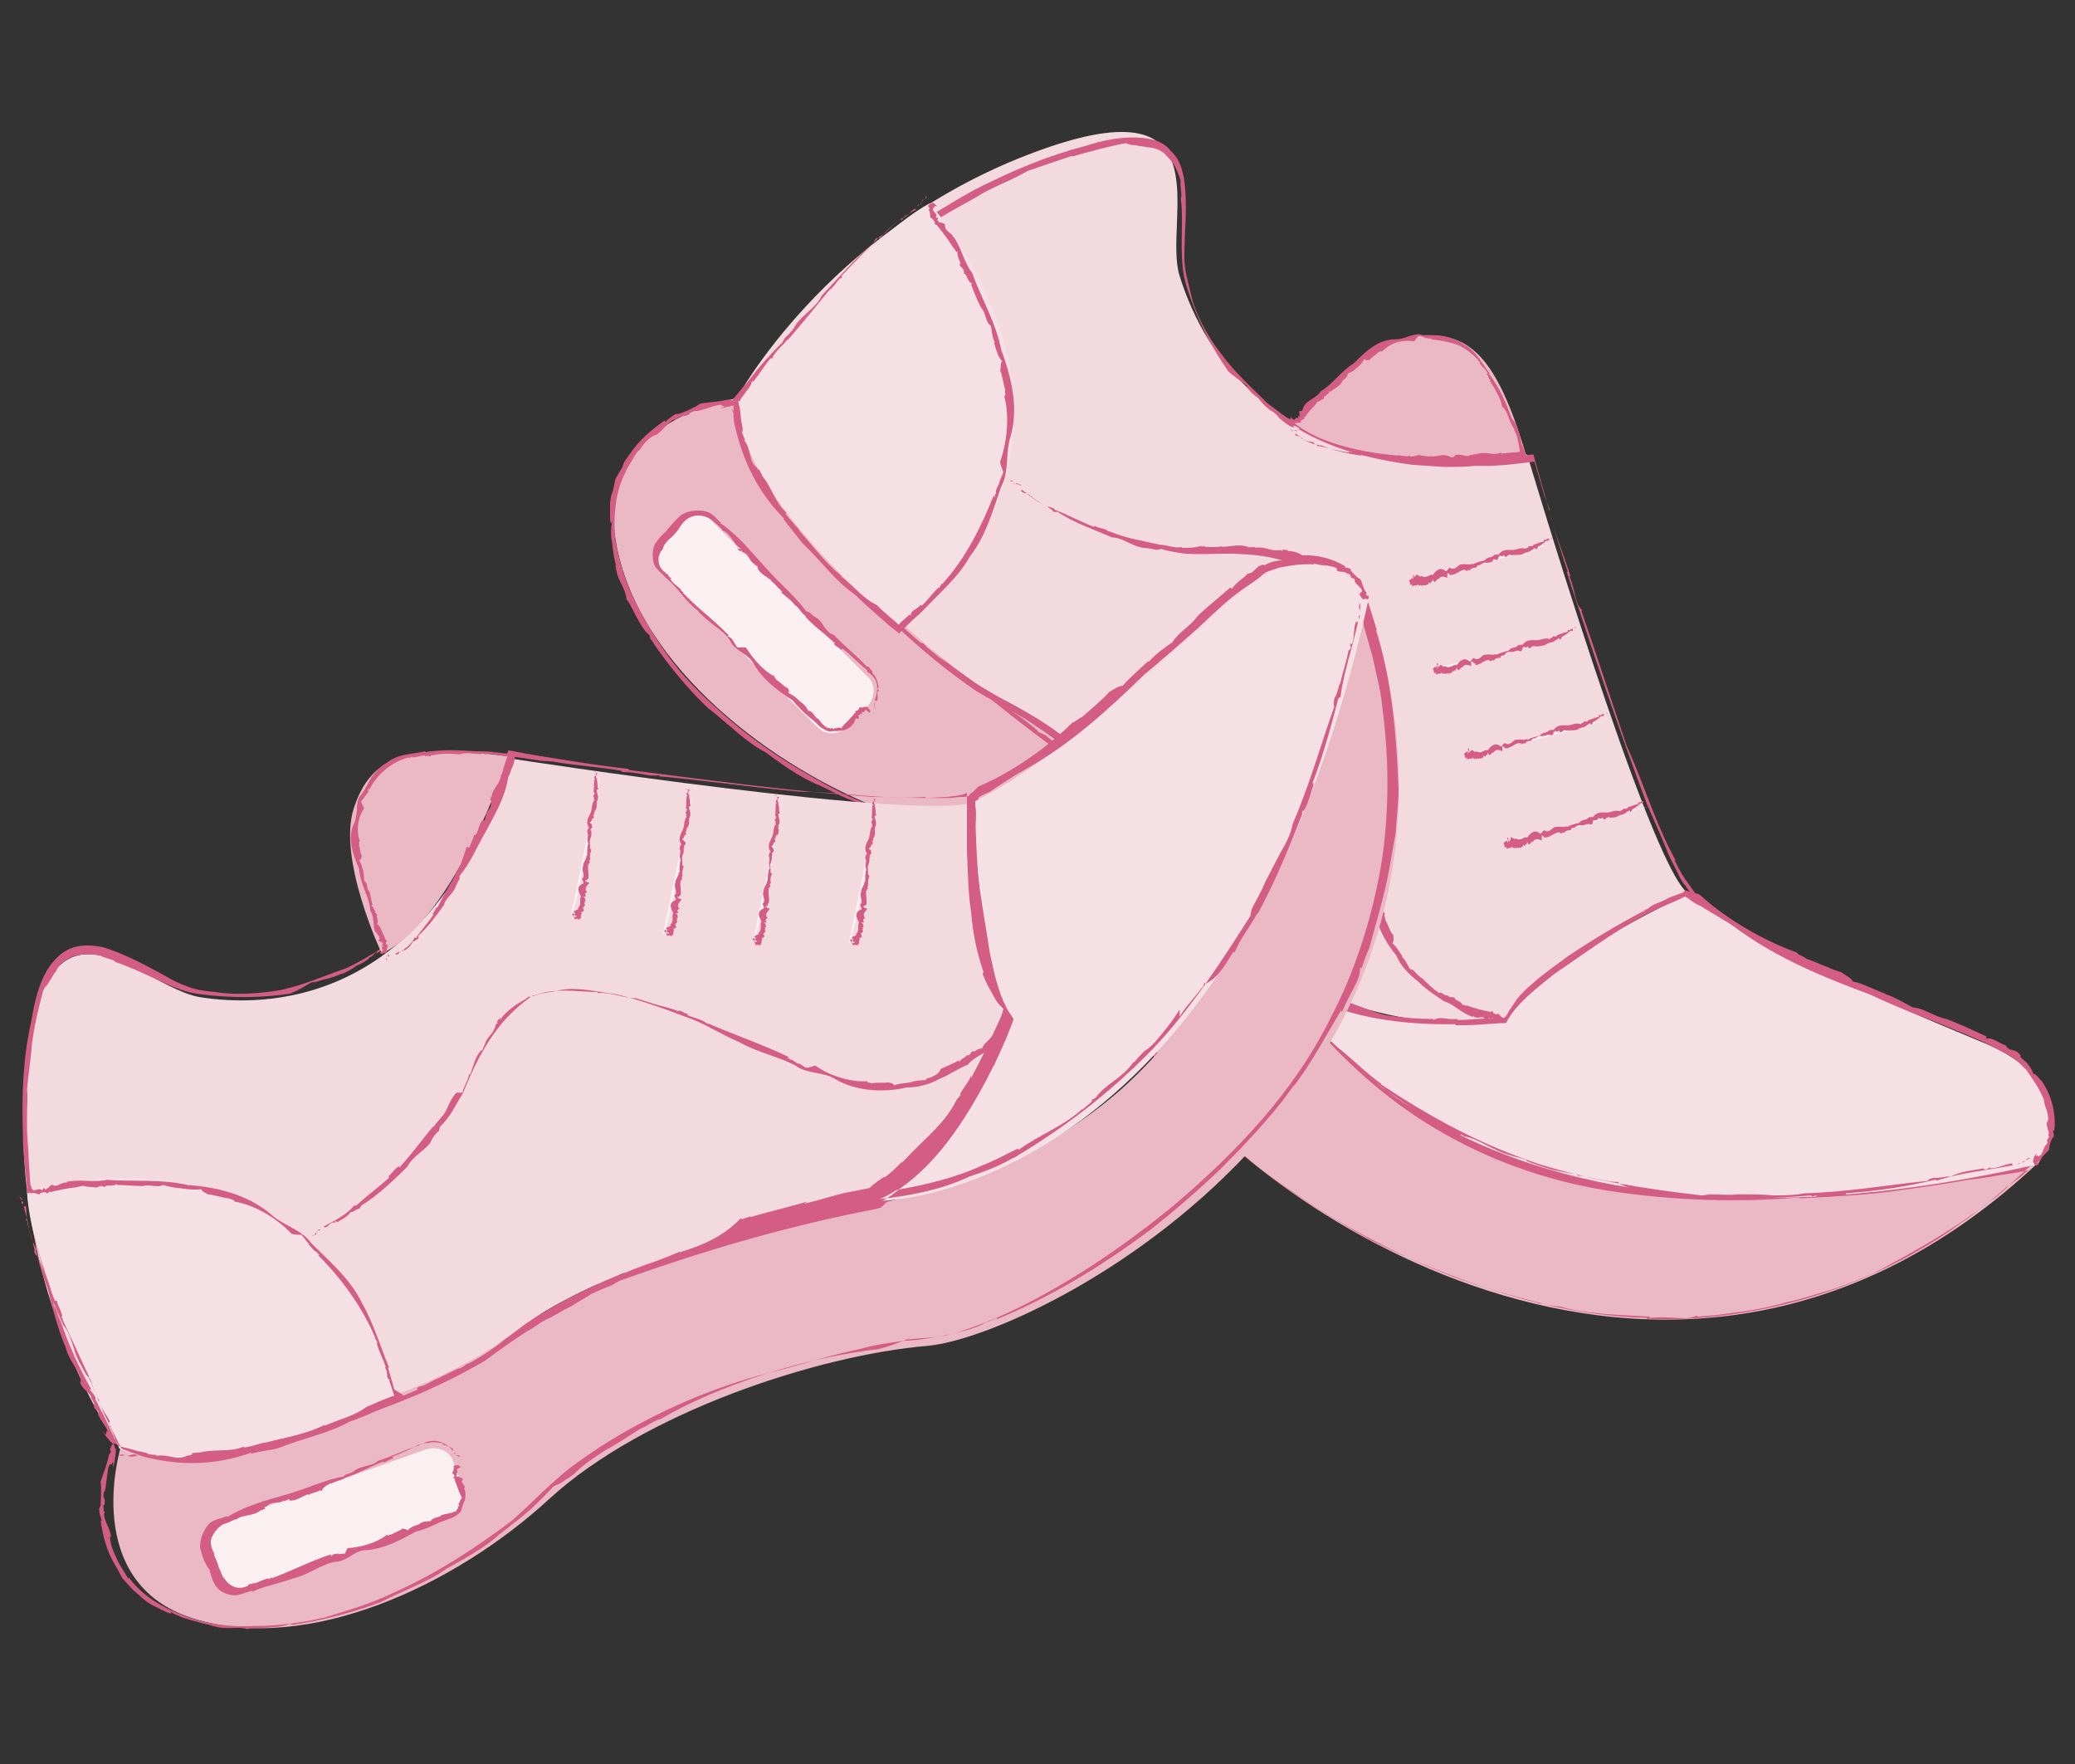 <?xml version="1.0" encoding="utf-8"?>
<!-- Generator: Adobe Illustrator 23.0.1, SVG Export Plug-In . SVG Version: 6.00 Build 0)  -->
<svg version="1.1" id="Layer_1" xmlns="http://www.w3.org/2000/svg" xmlns:xlink="http://www.w3.org/1999/xlink" x="0px" y="0px"
	 viewBox="0 0 200 170" style="enable-background:new 0 0 200 170;" xml:space="preserve">
<rect x="0" y="0" width="200" height="170" fill="#333333" stroke="none"/>
<style type="text/css">
	.st0{fill:#EAB9C5;}
	.st1{fill:#D97294;}
	.st2{fill:#F5E1E5;}
	.st3{fill:#F8E9EC;}
	.st4{fill:#E299AD;}
	.st5{fill:#D45D85;}
	.st6{fill:#FDF8F9;}
	.st7{fill:#F3DADF;}
	.st8{fill:none;}
	.st9{fill:none;stroke:#B5DFCC;stroke-width:2;stroke-linecap:round;stroke-linejoin:round;stroke-miterlimit:10;}
	.st10{fill:#DB7C99;}
	.st11{fill:#FAF0F2;}
	.st12{fill:#F6E5E8;}
	.st13{fill:#DA7194;}
	.st14{fill:#F3A169;}
	.st15{fill:none;stroke:#EBB1C5;stroke-miterlimit:10;}
	.st16{fill:#0075C2;}
</style>
<g>
	<g>
		<g>
			<path class="st0" d="M71,38.4c0,0-13.4,1.9-11.7,13.4c1.7,11.5,13.8,21.4,25.2,26c11.5,4.5,23.5,17.4,28.9,26.6
				c5.4,9.2,46.9,41.5,83,7.7c0,0-33.8,7.5-53.8-1.9s-24.4-29-33.5-34.1C99.9,71,77.1,52.7,71,38.4z"/>
			<g>
				<g>
					<g>
						<g>
							<polygon class="st5" points="70.4,38.7 70.4,38.9 70.7,39.2 							"/>
							<path class="st5" d="M71.9,41.1c0-0.1,0-0.1,0-0.1l-1-1.4C71,40.4,71.8,40.6,71.9,41.1z"/>
							<path class="st5" d="M72.1,41.6c0.2,0.5,0.5,0.8,0.6,0.9C72.5,42.3,72.1,41.4,72.1,41.6z"/>
							<path class="st5" d="M112.9,79.8l-0.1-0.1C112.8,79.8,112.8,79.8,112.9,79.8z"/>
							<path class="st5" d="M121.8,91.5l0.2,0.1c-1.7-2.2-3.2-4.9-5-7.1l0.1,0.1c-2.1-3-4.2-6-7.3-7.9c-0.8-0.5-1.5-0.9-2.3-1.4
								c-0.8-0.4-1.5-1-2.3-1.4c-1.5-1-3-1.9-4.4-3c0.1,0.1,0.1,0,0.2,0.1c-0.3-0.2-0.6-0.3-1-0.5c-0.1-0.1,0.1,0,0.2,0.1
								c-1.1-1.1-3.7-2.7-4.3-3.4c-0.3-0.2-0.5-0.3-0.4-0.1c-4.4-3.6-9.1-7.6-13.2-11.8c-0.2-0.2-0.2-0.3-0.1-0.3
								c-3.7-3.4-6.9-7.5-9.6-11.9c-0.2-0.1,0.2,0.5-0.1,0.1c0.8,1.5,1.8,2.4,2.6,3.8l-0.2-0.1c0.5,1,0.3,0.1,0.9,1
								c0.2,0.4-0.1,0,0,0.1c1.4,1.8,2.9,3.7,4.5,5.2c0.2,0.5,1.7,1.8,2.2,2.6c0.4,0.4,0.9,0.9,1.1,0.9c2.8,2.9,5.8,5.6,9,8.3
								c3.1,2.6,6.4,5.2,9.7,7.6c1.7,1,3.5,2.2,5.3,3.4c1,0.5,1.8,1.2,2.7,1.8c0.9,0.8,1.6,1.5,2.4,2.3l0,0c1.1,1,2.4,2.7,3.4,4.2
								c0.3,0.3,0.6,0.8,1,1.2c2.8,4.5,5.8,9.1,9.4,13.2c3.6,4.1,7.8,7.8,12.6,10.5c5.4,3.1,11.2,4.9,16.9,5.7s11.5,1,17.5,0.5
								c0,0,0.1,0-0.2,0.1c3.5-0.2,6.6-0.3,9.9-0.8l0,0c2.2-0.3,4.3-0.6,6.5-1c1.1-0.1,2.2-0.3,3.4-0.5l1.3-0.2l1.1-0.2
								c0.1,0,0,0,0,0l-0.1,0.1l-0.2,0.1l-0.3,0.3l-0.8,0.6c-0.8,0.6-1.4,1.3-2.2,1.8c-0.8,0.5-1.5,1.2-2.2,1.7
								c-0.8,0.5-1.5,1.1-2.3,1.6c-4,2.6-8.6,4.8-13.5,6.2c-4.9,1.4-10.2,2.1-15.2,1.9v-0.1c-8.1-0.2-15.6-2.6-23-5.8
								c-3.7-1.8-7.5-3.8-10.9-6.2c-3.6-2.4-6.9-5-9.6-8.2c-0.4-0.5-0.8-1.1-1.2-1.6c-0.3-0.5-0.8-1.2-1.1-1.7
								c-0.8-1.2-1.6-2.4-2.6-3.6c-1.8-2.3-3.8-4.4-5.2-6.4c-3.1-3.8-6.7-7.3-10.7-10.2c-1.9-1.4-4.1-2.7-6.3-3.9
								c-2.2-1.2-4.5-1.8-6.8-2.9c-4.1-2.1-8-4.5-11.5-7.6c-1.7-1.5-3.4-3.1-4.8-4.9c-1.4-1.8-2.6-3.7-3.6-5.7c-1-1.8-1.7-4-2.1-6.3
								c-0.2-2.3,0-4.7,1.1-6.7l-0.1,0.1c0.1-0.2,0.2-0.3,0.3-0.5c0.1-0.2,0.2-0.3,0.3-0.5c0.2-0.3,0.4-0.8,0.8-1.1
								c0.5-0.8,1.1-1.3,1.6-1.4L63.1,42c0.8-0.4,1.4-1.6,2.1-1.6l0.1-0.1c1-0.5,0.1,0,1-0.3c0.3-0.1,0-0.2,0.6-0.4
								c0.1,0.1,0.8-0.1,1.4-0.3c0.6-0.2,1.2-0.4,1.3-0.2c-0.5,0.1,0.9-0.1-0.3,0.3c0.3-0.1,2.1-0.4,1.8-0.6
								c0.1-0.2,0.8-0.5-0.3-0.4l-0.2,0.2c-0.4-0.1-0.3,0-0.4-0.1c-1.4,0.3-1.6,0.2-2.7,0.4l0,0c-0.6,0.4-1.5,0.8-2.1,1h-0.2
								c-0.2,0-0.5,0.3-0.8,0.5c-0.2,0.2-0.4,0.4-0.3,0.1c-1.3,0.9-2.5,1.9-3.5,3.4c-0.2,0.3-0.5,0.6-0.6,1.1L59.4,46
								c-0.2,0.4-0.2,0.9-0.3,1.2l-0.2,0.6l-0.1,0.6c0,0.2,0,0.9,0,1.4s0.1,0.9,0.2,0.4c0,0.2-0.1,0.5-0.1,0.9s0,0.8,0.1,1.2
								c0.1,0.9,0.2,1.7,0.4,2.2c0,0-0.1-0.1-0.1-0.2c0.1,0.9,0.3,1.4,0.5,1.8c0.2,0.4,0.5,0.9,0.6,1.7c0.3,0.1,1.3,2.8,2.2,3.4
								c0.1,0.2,0,0.3,0,0.2c1.6,2.5,3.8,5.1,5.6,6.8c1.7,1.3,3.9,3.5,5.6,4.3c1.2,0.9,3.2,2.4,5.2,3.2l-0.2-0.1
								c1.1,0.5,2.3,1.2,3.5,1.6c1.2,0.4,2.3,0.9,3,1.1c0.2,0.3,0.6,0.5,1.1,0.8c0.4,0.2,0.9,0.5,1.3,0.8c0.8,0.3,1.7,0.9,2.9,1.5
								c1.1,0.6,2.3,1.4,3.2,2.2c0.2,0.3,1.6,1.2,1.6,1.4c5.5,3.9,11.4,10.2,15.3,16.2l-0.1-0.1c0.6,0.8,1.4,1.4,2.1,2.2
								c0,0.1,0,0.1-0.1-0.1c0.6,1.1,1.3,2.3,2.2,3.2c0,0,0,0-0.2-0.1c0.9,0.9,1.6,2.1,2.8,2.9v0.1l0.8,0.5c-0.1,0-0.1,0.1-0.5-0.3
								c4.2,3.9,9.2,7.1,14.4,10c2.6,1.3,5.3,2.5,8.1,3.6c2.8,1,5.6,1.8,8.4,2.5h-0.4c0.8,0.1,1.5,0.3,2.3,0.3c0,0-0.1,0-0.2,0
								c2.8,0.8,6,0.8,8.8,1c0,0-0.4,0.1,0,0.1c2.1-0.2,3.4,0.3,4.4-0.2c0.1,0,0.2,0.1,0,0.1c0.8-0.1,1.5-0.1,2.2-0.2l2.2-0.3
								c1.5-0.2,2.9-0.5,4.3-0.9c1.4-0.3,2.9-0.8,4.3-1.2c1.4-0.5,2.8-1,4.1-1.6c4.3-2.3,9.2-5,12.9-8.4v0.1
								c0.9-0.9,2.3-2.1,3.1-2.9c-2.9,0.6-5.5,1.1-8.2,1.4c-2.7,0.3-5.4,0.6-8.1,0.9c-2.8,0.2-4.8,0.4-7.6,0.5l-0.1-0.1
								c-4.8,0.4-10.1-0.3-14.9-0.6l0.3-0.1c-0.8,0.1-2.9-0.4-2.7-0.1c-0.3-0.1-0.5-0.2-0.9-0.2c-0.9-0.1-1.6-0.2-2.5-0.3l-1.2-0.2
								c-0.4-0.1-0.8-0.2-1.2-0.3c-1.5-0.5-3.2-1.1-5.2-1.7h0.3c-1.1-0.3-2.3-0.8-2.9-1.3c0.1,0,0.1,0,0.3,0.1
								c-2.9-1.7-6.4-3.6-9.2-6l0.4,0.1c-0.8-0.4-1.6-1.3-2.6-2.2s-1.8-1.9-2.7-2.7l0.1,0.1c-0.3-0.2-0.5-0.5-0.9-0.9l0.1-0.1
								C125.3,96.1,123.5,93.8,121.8,91.5z"/>
							<path class="st5" d="M100.5,70.4L100.5,70.4C100.6,70.5,100.5,70.4,100.5,70.4z"/>
							<path class="st5" d="M67.1,38.9c0.1,0,0.2-0.1,0.3-0.1C67.4,38.8,67.2,38.9,67.1,38.9z"/>
						</g>
					</g>
				</g>
			</g>
		</g>
		<g>
			<path class="st7" d="M71,38.4c0,0,8.6-16,28.1-23.5s12.9,6.3,14.6,11.7c1.7,5.4,8,20.6,33.5,17.2c0,0,11.7,39.5,15.5,42.3
				c0,0-16.4,7.1-17.4,12.3c0,0-10.2,1.8-21.6-4.4c0,0-14.6-20.1-26.3-26.2C85.6,61.8,73.1,44.7,71,38.4z"/>
			<g>
				<g>
					<g>
						<g>
							<polygon class="st5" points="70.4,38.7 70.4,38.8 70.6,39.1 							"/>
							<path class="st5" d="M71.4,40.6c0-0.1,0,0,0-0.1c-0.3-0.3-0.5-0.6-0.9-1.1C70.7,40.1,71.4,40.2,71.4,40.6z"/>
							<path class="st5" d="M71.6,40.9c0.1,0.5,0.4,0.6,0.5,0.6C71.9,41.6,71.7,40.8,71.6,40.9z"/>
							<path class="st5" d="M102.4,71.8l-0.1-0.1C102.3,71.7,102.3,71.7,102.4,71.8z"/>
							<path class="st5" d="M111.1,79h0.2c-0.9-0.6-1.6-1.5-2.4-2.4c-0.9-0.8-1.6-1.6-2.5-2.4l0.1,0.1c-2.2-1.9-4.3-3.7-6.6-5.1
								c-2.4-1.4-4.9-2.6-7.1-4.2c0.1,0,0.1,0,0.2,0.1c-0.2-0.1-0.5-0.2-0.8-0.4c0-0.1,0.1,0,0.2,0.1c-0.4-0.4-1.2-1-1.8-1.4
								c-0.6-0.5-1.3-1-1.5-1.3c-0.3-0.2-0.4-0.2-0.3-0.1c-3.4-2.9-6.6-6.4-9.6-9.9C79,52,79,52,79.1,52c-2.7-2.8-5-6.3-6.8-9.9
								c-0.1-0.1,0.1,0.4-0.1,0.1c0.5,1.2,1.4,1.9,1.8,3l-0.1-0.1c0.4,0.8,0.2,0,0.6,0.9c0.1,0.3-0.1,0,0,0.1c0.5,0.8,1,1.5,1.5,2.3
								c0.5,0.8,1.1,1.4,1.7,2.1c0.1,0.4,1.2,1.5,1.5,2.2c0.3,0.3,0.6,0.6,0.9,0.8c4,4.9,8.6,9.4,14,13.1c1.3,0.8,2.8,1.5,4.2,2.4
								c0.8,0.4,1.4,0.9,2.2,1.4c0.8,0.5,1.4,1,2.2,1.5l0,0c0.4,0.3,1.1,0.8,1.6,1.2c0.5,0.4,1.2,1,1.6,1.4c0.3,0.2,0.6,0.4,1,0.6
								c5.8,5.8,11.6,12.2,16.6,19.1l0.2,0.2c0.1,0.1,0.2,0.1,0.3,0.2l0.4,0.2l0.8,0.4c0.5,0.3,1.1,0.5,1.6,0.8
								c1.1,0.5,2.2,0.9,3.2,1.3c2.2,0.8,4.4,1.3,6.7,1.6c2.3,0.3,4.5,0.4,6.8,0.3c0.3,0,0.5,0,0.9-0.1h0.4l0.5-0.1l0.3-0.1h0.2
								v-0.1l0.2-0.6c0.1-0.2,0.2-0.4,0.3-0.6c0.5-1,1.3-1.7,2.2-2.6c0,0,0.1,0-0.1,0.2c1.9-1.8,4.1-3,6.3-4.3l0,0
								c1.3-0.9,2.6-1.6,4-2.3c0.6-0.3,1.4-0.8,2.1-1.1l2.4-1.2c-0.2-0.2-0.4-0.4-0.5-0.6c-0.1-0.1-0.2-0.2-0.2-0.3
								c-0.1-0.1-0.1-0.1-0.2-0.2c-0.2-0.3-0.4-0.6-0.6-1.1c-0.4-0.8-0.8-1.5-1.1-2.3c-0.6-1.5-1.3-3-1.9-4.4
								c-2.6-6.9-5.3-14.9-7.7-22.3h0.1c-0.6-1.8-1.2-3.7-1.7-5.6c-0.5-1.9-1.1-3.8-1.6-5.7c-1.2,0.1-2.4,0.2-3.6,0.3
								c-1.2,0.1-2.3,0.1-3.5,0.1c-3.2,0-6.5-0.3-9.7-1.1c-0.8-0.2-1.6-0.4-2.4-0.6l-2.3-1c-0.8-0.4-1.4-0.9-2.2-1.2
								c-0.6-0.4-1.3-1-1.9-1.4c-1.4-1.4-3.1-2.9-4.5-4.8c-1.4-1.8-2.5-3.9-2.9-5.7c-0.2-1-0.5-1.8-0.6-2.8c-0.1-1,0-1.9,0-2.8
								c0.1-1.9,0.2-3.9-0.1-5.7c-0.2-1-0.5-1.9-1.3-2.6c-0.6-0.8-1.6-1.1-2.6-1.2c-1.9-0.2-3.9,0.2-5.7,0.8
								c-3.5,0.9-6.8,2.3-10,3.9c-1.6,0.8-3,1.7-4.5,2.6c-1.4,1-2.9,1.8-4.3,2.9c-2.5,2.2-5.5,4.2-7.9,7h0.1
								c-1.1,0.8-1.6,2.5-2.5,2.8l0.1-0.1c-0.5,0.4-0.6,1.5-1.1,1.7v0.1c-0.4,0.6-0.1,0-0.5,0.5c-0.1,0.2,0.1,0.2-0.2,0.5
								c-0.4-0.1-1.1,1.7-1.5,1.6c0.2-0.4-0.5,0.5-0.1-0.4c-0.2,0.2-0.9,1.5-0.6,1.4c0.1,0.2,0,0.8,0.5,0.1v-0.2
								c0.2-0.2,0.2-0.1,0.3-0.2c0.5-1,0.9-1,1.4-1.5l0,0c0.1-0.5,0.6-1.1,1-1.4l0.2-0.1c0.3-0.1,0.5-1.2,0.5-0.8
								c1.3-1.8,3-3.8,4.8-5.6c0.1-0.3,1.4-1.3,0.9-1.1c0.6-0.2,2.1-1.5,2.6-1.9c0,0,0,0.1-0.1,0.1c1.2-0.6,1-1.3,2.3-1.7
								c0-0.3,1.8-1.3,2.3-1.9c0.2,0,0.2,0,0.2,0c1.8-1.3,4.1-2.5,5.7-3.4c0.6-0.4,1.6-0.9,2.5-1.3s1.7-0.8,2.4-1.2
								c1.1-0.4,2.9-1,4.4-1.5l-0.1,0.1c1.7-0.5,4-1.1,5.2-1.3c0.3,0.1,0.5,0.2,1,0.2c0.3,0.1,0.8,0.1,1.1,0.2
								c0.5,0,1.4,0.2,1.9,0.9c0.6,0.5,1.1,1.5,1.3,2.4c-0.1,0.3,0.2,1.5,0,1.6c0.2,1.3,0.1,2.7,0.1,4.1c0,1.4,0,3,0.5,4.5
								c0.9,2.9,2.3,5.7,4,8.1l-0.1-0.1c0.5,0.5,1.3,1,1.9,1.5c0,0.1,0,0.1-0.1,0c0.3,0.4,0.6,0.8,1.1,1.1c0.3,0.3,0.6,0.8,1.1,1.1
								c0,0,0,0-0.2-0.1c0.4,0.3,0.9,0.5,1.2,1c0.4,0.3,0.9,0.8,1.4,0.9V41l0.6,0.3c0,0-0.1,0.1-0.4-0.1c3.4,2.1,7.4,3.1,11.3,3.6
								l3,0.2c1,0,1.9,0,3-0.1c0.5,0,1,0,1.5,0l1.5-0.1l2.7-0.3l1,3.4l-0.1-0.3l0.6,1.6l-0.1-0.1c0.5,2.2,1.4,4.3,2.1,6.5
								c0,0-0.2-0.3-0.1,0c0.6,1.5,0.5,2.6,1.2,3.2c0,0.1-0.1,0.1-0.1,0c1.5,4.3,2.9,8.7,4.4,13.1c1.6,3.5,2.8,7.6,4.7,11h-0.1
								c0.3,0.6,0.6,1.2,1,1.8c0.4,0.5,0.8,1.2,1.2,1.6c-0.8,0.3-1.6,0.8-2.5,1.2c-0.9,0.4-1.7,0.9-2.6,1.3
								c-1.7,0.9-3.5,1.8-5.1,2.9c-1.8,1.2-3,2.1-4.8,3.6h-0.1c-0.6,0.6-1.3,1.4-1.8,2.3c-0.1,0.2-0.2,0.4-0.3,0.6l-0.1,0.3
								c0,0,0,0.1-0.1,0.1h-0.2c-0.4,0-1,0.1-1.4,0.1c-1.9,0-3.9-0.1-5.8-0.1l0.3-0.1c-0.6,0.1-2.3-0.4-2.2,0
								c-0.2-0.1-0.4-0.1-0.6-0.2c-2.7-0.1-4.7-1.2-7.7-2.2h0.2c-0.8-0.3-1.7-0.6-2.3-1c0.1,0,0.1,0,0.2,0.1c-0.5-0.3-1.2-0.8-1.7-1
								c-0.3-0.5-0.9-1.1-1.3-1.6c-0.9-1.1-1.8-2.3-2.8-3.4l0.3,0.2c-1-1-2.5-3-3.7-4.3h0.1l-0.6-0.6l0.1-0.1
								C114.3,82.3,112.7,80.8,111.1,79z"/>
							<path class="st5" d="M73.2,36.2c-0.1,0.1-0.1,0.1-0.2,0.2C73.1,36.4,73.1,36.3,73.2,36.2z"/>
						</g>
					</g>
				</g>
			</g>
		</g>
		<g>
			<path class="st2" d="M89.6,19.6c0,0,20.1,22.2-2.9,40.9c0,0-15.7-12.5-15.7-22.2C71,38.4,82.7,23.3,89.6,19.6z"/>
			<g>
				<g>
					<g>
						<g>
							<polygon class="st5" points="89.3,19 89.2,18.9 89.2,19.2 							"/>
							<path class="st5" d="M88.7,19.7C88.7,19.7,88.8,19.7,88.7,19.7l0.3-0.5C88.8,19.2,88.9,19.7,88.7,19.7z"/>
							<path class="st5" d="M88.6,19.7c-0.2,0-0.2,0.2-0.2,0.2C88.3,19.8,88.7,19.8,88.6,19.7z"/>
							<path class="st5" d="M74.3,34.5l0.1,0.1c0.3-0.8,1.1-1.3,1.5-1.9v0.1c1.4-1.6,2.6-3.1,4-4.8v0.1c0-0.1,0.1-0.2,0.1-0.3v0.1
								c0.4-0.2,0.8-1.1,1.1-1.1c0.1-0.1,0-0.2,0-0.2c1.1-1.2,2.4-2.5,3.6-3.7c0.1,0,0.1,0,0.1,0.1c0.9-1.2,2.2-2.1,3.5-2.8
								c0-0.1-0.2,0-0.1-0.1c-0.4,0.2-0.6,0.6-1.1,0.9v-0.1c-0.3,0.1,0.1,0.2-0.2,0.3c-0.1,0,0-0.1-0.1-0.1
								c-0.5,0.4-1.1,0.9-1.5,1.4c-0.2,0-0.5,0.4-0.9,0.5c-0.1,0.2-0.2,0.3-0.2,0.4c-1.8,1.5-3.4,3.4-5,5.1
								c-0.5,1.1-1.7,1.7-2.5,2.8l0,0c-0.2,0.4-0.6,0.9-1,1.2L75.4,33c-1.1,1.1-2.2,2.3-3.1,3.5l-1.5,1.8c-0.3,0.2-0.1,0.5-0.1,0.8
								v0.6c0,0.4,0,0.9,0.1,1.2c0.8,3.6,2.3,6.6,4.8,9.1c0,0,0,0-0.1,0c0.6,0.8,1.2,1.5,1.8,2.3l0,0c1.7,1.6,3.2,3.7,5.1,5
								c1,1,2.1,1.9,3.2,2.9l1,0.8c0,0,0.1,0.1,0.1,0l0.1-0.1l0.2-0.2l0.4-0.4c0.5-0.5,1.1-1,1.6-1.5l0,0c1.6-1.7,3.4-3.2,4.5-5.2
								c1.5-1.9,2.2-4.4,3-6.7c0.8-1.4,0.4-3.5,0.9-4.8c0.8-2.8,0.1-5.7-0.9-8.4c-0.5-2.6-1.9-4.9-2.8-7.4c-0.8-1-1-2.4-1.8-3.5v0.1
								c-0.1-0.5-0.9-0.6-0.8-1.2l0,0c0-0.3-0.8-0.2-0.6-0.4h-0.1c-0.2-0.2,0.1-0.1,0-0.3c-0.1-0.1-0.1,0.1-0.2-0.1
								c0.3-0.3-0.5-0.5-0.2-0.9c0.1,0.1,0-0.3,0.3-0.1c0-0.1-0.4-0.5-0.5-0.3c-0.2,0.1-0.4,0.1-0.3,0.4h0.1c0,0.2,0,0.1-0.1,0.2
								c0.2,0.3,0.1,0.5,0.2,0.8l0,0c0.2,0,0.3,0.3,0.4,0.4v0.1c-0.1,0.2,0.5,0.2,0.2,0.2c0.5,0.6,1.1,1.4,1.6,2.2
								c0.1,0,0.3,0.6,0.4,0.3c-0.1,0.3,0.2,1,0.3,1.2c0,0,0,0-0.1,0c0,0.5,0.5,0.3,0.4,1c0.3-0.1,0.3,0.8,0.8,0.9
								c0,0.1-0.1,0.1-0.1,0.1c0.3,0.8,0.6,1.6,1,2.3c0.4,0.4,0.4,1.4,0.9,1.7c0.1,0.4,0.1,1.1,0.4,1.6h-0.1
								c0.2,0.6,0.4,1.5,0.8,1.8c-0.2,0.2-0.1,0.5-0.2,0.9c0.2,0.4,0.3,1.3,0.5,1.9c-0.1,0.1,0.1,0.5-0.1,0.6
								c0.5,1.8,0.3,4.3-0.4,6.3l0,0c0,0.3,0.2,0.6,0.3,1c0,0-0.1,0,0,0c-0.1,0.4-0.3,0.6-0.4,1.1c0,0,0,0,0-0.1
								c0,0.3-0.4,0.6-0.3,1.1h-0.1v0.3c-0.1,0-0.1-0.1-0.1-0.2c-1.2,3-2.7,6.1-5,8.6v-0.1l-0.3,0.5v-0.1c-0.6,0.5-1.1,1.3-1.7,1.8
								c0,0,0-0.1-0.1-0.1c-0.3,0.5-0.9,0.4-0.9,1c0,0-0.1,0-0.1-0.1L86.8,60c-0.1,0.1-0.1,0.2-0.2,0.2L86.4,60
								c-0.6-0.5-1.3-1.1-1.9-1.7c-1.3-0.6-2.3-1.9-3.5-2.8h0.1c-1.5-1.2-2.7-2.8-4-4.3c-0.4-0.6-0.9-1-1.4-1.7l0.1-0.1
								c-1.1-0.9-1.4-2.5-2.4-3.6h0.1c-0.2-0.1-0.3-0.8-0.5-0.5v-0.2c-0.9-0.6-0.5-1.7-1.3-2.7h0.1c-0.1-0.3-0.3-0.6-0.3-0.9
								c0,0,0,0,0.1,0.1c0-0.5-0.2-1-0.2-1.5l-0.1-0.8l-0.1-0.4c0-0.1-0.1-0.2,0-0.3c0,0,0,0.1,0.1,0.1c0-0.2,0.3-0.5,0.5-0.8
								c0.2-0.3,0.5-0.6,0.6-0.9V37l0.1-0.3l0.1,0.1C73.3,35.9,73.7,35.2,74.3,34.5z"/>
						</g>
					</g>
				</g>
			</g>
		</g>
		<g>
			<g>
				<g>
					<g>
						<g>
							<polygon class="st5" points="97.4,46.3 97.4,46.4 97.7,46.4 							"/>
							<path class="st5" d="M98.2,46.7C98.2,46.6,98.2,46.6,98.2,46.7l-0.5-0.1C97.7,46.8,98.1,46.4,98.2,46.7z"/>
							<path class="st5" d="M98.2,46.7c0.1,0.1,0.2,0.1,0.3,0C98.4,46.8,98.3,46.6,98.2,46.7z"/>
							<path class="st5" d="M113.9,52.8v-0.1c-0.6,0.2-1.4-0.2-2.1-0.2l0,0c-1.7-0.4-3.2-0.6-4.9-1.3c0,0,0,0,0.1,0
								c-0.1,0-0.2,0-0.3,0c0,0,0,0,0.1,0c-0.2-0.3-1.1-0.3-1.2-0.5c-0.1,0-0.2,0-0.1,0.1c-1.3-0.5-2.6-1.2-3.9-1.7
								c0-0.1,0-0.1,0-0.1c-1.2-0.3-2.2-1.1-3.1-1.8c-0.1,0,0,0.1-0.1,0.1c0.2,0.3,0.8,0.2,0.9,0.5h-0.1c0.2,0.2,0.1-0.1,0.3,0.1
								c0,0.1-0.1,0.1,0,0.1c0.4,0.3,1,0.6,1.5,0.8c0,0.2,0.5,0.3,0.5,0.5c0.1,0,0.3,0.1,0.4,0c1.6,1.1,3.5,1.7,5.3,2.5
								c1,0,1.8,0.8,3,1l0,0c0.3,0,0.9,0.1,1.3,0.2l0.4-0.1c0.6,0.2,1.3,0.3,1.9,0.4c0.6,0.1,1.3,0.1,1.9,0.1c1.3,0,2.6-0.1,3.9,0
								c2.9,0.1,5.3,0.8,7.6,2.2c0,0,0,0-0.1,0c0.3,0.2,0.5,0.5,0.8,0.9c0.2,0.3,0.4,0.6,0.6,0.9l0,0c1.2,1.5,1.5,3.6,2.2,5.3
								c0.4,2.2,0.8,4.8,1,7.1h-0.1c0.2,1.9-0.1,3.8,0,5.6c-0.1,1.9,0.4,4,0.3,6.1c-0.3,1.3,0.5,2.8,0.4,4c-0.2,2.4,0.8,4.8,2.3,6.6
								c0.4,1,1.2,1.8,2.1,2.5c0.8,0.8,1.6,1.3,2.5,1.9c1,0.3,1.7,1.2,2.8,1.5v-0.1c0.3,0.4,1-0.1,1.1,0.3l0,0
								c0.1,0.2,0.5-0.3,0.6,0l0.1-0.1c0.2,0,0,0.1,0.2,0.2c0.1,0,0.1-0.2,0.2-0.1c0,0.4,0.6,0,0.5,0.4c-0.1,0,0.2,0.2-0.1,0.2
								c0.1,0.1,0.5,0.1,0.5-0.1c0.1-0.2,0.2-0.3,0-0.5l-0.1,0.1c-0.1-0.1,0-0.1-0.1-0.2c-0.3-0.1-0.3-0.3-0.5-0.4l0,0
								c-0.2,0.1-0.4,0-0.5-0.1v-0.1c0-0.2-0.4,0.2-0.3,0c-0.6-0.1-1.4-0.3-2.2-0.6c-0.1,0.1-0.5-0.2-0.4,0
								c-0.1-0.3-0.5-0.5-0.8-0.6c0,0,0,0,0.1,0c-0.2-0.4-0.5,0-0.8-0.4c-0.2,0.2-0.5-0.4-0.9-0.2c0-0.1,0-0.1,0-0.1
								c-0.5-0.3-1.1-0.9-1.5-1.3c-0.2-0.1-0.4-0.3-0.6-0.5c-0.2-0.2-0.3-0.4-0.6-0.4c-0.2-0.3-0.4-0.9-0.8-1.2h0.1
								c-0.3-0.4-0.6-1-1-1.3c0.2-0.3,0.1-0.4,0.1-0.8c-0.3-0.2-0.5-1-0.8-1.5c0.1-0.1-0.2-0.4,0-0.5c-0.9-1.4-1-3.5-0.8-5.2l0,0
								c-0.1-0.2-0.4-0.4-0.5-0.6l0,0c-0.1-0.3,0.1-0.6,0.1-1c0,0,0,0,0.1,0c-0.1-0.3,0.1-0.6,0-1h0.1l-0.1-0.2c0.1,0,0.2,0,0.1,0.1
								c0-2.7-0.3-5.5-0.3-8.3l0.1,0.1l-0.1-0.5c0,0,0,0,0.1,0c0.1-0.6-0.1-1.4-0.1-2.1c0,0,0.1,0.1,0.1,0c-0.2-0.5,0.2-0.9-0.2-1.1
								h0.1c-0.1-0.6-0.2-1.4-0.3-2.1c-0.1-0.6-0.1-1.4-0.2-2.1c-0.5-1.1-0.4-2.5-1.1-3.6h0.1c-0.6-1.4-1.1-3-2.1-4.4
								c-0.3-0.5-0.8-0.9-1.3-1.3v-0.1c-0.5-0.2-1-0.6-1.5-1c-0.5-0.4-1.1-0.6-1.7-0.6l0.1-0.1c-0.2,0.1-0.6-0.2-0.6,0.1l-0.2-0.1
								c-0.4,0.1-0.8,0-1.2-0.1c-0.3-0.1-0.8-0.2-1.3-0.1l0.1-0.1c-0.2,0-0.5,0.1-0.8,0c0,0,0,0,0.1,0c-0.9-0.3-1.7,0-2.6,0l0.1-0.1
								c-0.4,0.2-1.2,0.1-1.7,0.1v-0.1l-0.3,0.1v-0.1C115.2,52.8,114.5,52.8,113.9,52.8z"/>
						</g>
					</g>
				</g>
			</g>
		</g>
		<g>
			<path class="st0" d="M124.8,40.8c0,0,6.3-7.8,11.5-8.4c5.2-0.6,7.9,1.7,10.8,11.5C147.1,43.8,130.9,45.7,124.8,40.8z"/>
			<g>
				<g>
					<g>
						<g>
							<polygon class="st5" points="124.4,41.4 124.4,41.5 124.5,41.4 							"/>
							<path class="st5" d="M124.9,41.5C124.9,41.4,124.9,41.4,124.9,41.5h-0.4C124.5,41.7,124.9,41.3,124.9,41.5z"/>
							<path class="st5" d="M124.9,41.5c0,0.1,0.2,0,0.2,0C125.1,41.6,125.1,41.4,124.9,41.5z"/>
							<path class="st5" d="M135.9,44v-0.1c-0.4,0.2-0.9-0.1-1.4,0l0,0c-1.2-0.2-2.3-0.1-3.4-0.2c0,0,0,0,0.1,0
								c-0.1,0-0.1,0.1-0.2,0.1c0,0,0,0,0-0.1c-0.2-0.2-0.8,0-0.9-0.2c-0.1,0-0.1,0.1-0.1,0.1c-0.9-0.1-1.8-0.4-2.8-0.6v-0.1
								c-0.9-0.1-1.6-0.5-2.3-1.1c-0.1,0,0,0.1-0.1,0.1c0.2,0.2,0.5,0.1,0.6,0.3h-0.1c0.1,0.1,0.1-0.1,0.2,0c0,0.1-0.1,0.1,0,0.1
								c0.3,0.1,0.6,0.3,1.1,0.3c0,0.2,0.3,0.2,0.4,0.4c0.1,0,0.2,0,0.3-0.1c1.2,0.5,2.5,0.8,3.8,1c0.6-0.2,1.3,0.3,2.1,0.3l0,0
								c0.2-0.1,0.5,0,0.9,0l0.2-0.1c1.6,0.4,3.5,0.3,5.1,0.4c1.9,0.1,3.7,0.3,5.5-0.3c0,0,0,0,0,0.1c0.3,0,0.5-0.1,0.8-0.1
								c0.3,0,0.8,0,1.1-0.1l0,0l0.3-0.1c0.1,0,0-0.1,0-0.1l-0.1-0.2l-0.2-0.6c-0.2-0.4-0.2-0.6-0.3-1.1c-0.2-0.6-0.4-1.3-0.8-1.7
								c-0.5-1.4-1.2-3-2.2-4.3h0.1c-0.8-1-1.3-2.2-2.5-2.8c-0.5-0.4-1.2-0.6-1.9-0.8c-0.6-0.1-1.3-0.1-2.1-0.1
								c-0.4-0.2-0.9,0-1.3,0.1c-0.4,0.2-0.9,0.3-1.3,0.3c-1.7,0-2.9,1.2-4,2.3c-1.3,0.8-2.1,2.1-3.2,2.7c-0.3,0.6-1.2,0.8-1.6,1.4
								h0.1c-0.3,0-0.1,0.6-0.5,0.5l0,0c-0.2,0,0.1,0.5-0.1,0.4l0.1,0.1c-0.1,0.1-0.1-0.1-0.2,0c0,0,0.1,0.1,0,0.2
								c-0.3-0.2-0.2,0.3-0.5,0.1c0.1-0.1-0.2,0-0.1-0.2c-0.1,0-0.2,0.2-0.1,0.3c0.1,0.1,0.2,0.3,0.4,0.3l-0.1-0.1
								c0.1,0,0.1,0,0.2,0.1c0.1-0.1,0.3,0,0.5-0.1l0,0c-0.1-0.2,0.1-0.2,0.2-0.3h0.1c0.1,0.1-0.1-0.4,0.1-0.2
								c0.2-0.4,0.6-0.8,1-1.2c0-0.1,0.3-0.3,0-0.3c0.2,0.1,0.5-0.1,0.6-0.2l0,0c0.4,0,0-0.4,0.4-0.3c-0.1-0.2,0.4-0.2,0.3-0.5
								c0.1,0,0.1,0,0.1,0.1c0.3-0.3,0.8-0.5,1.1-0.9c0.1-0.4,0.6-0.4,0.6-0.9c0.2-0.1,0.6-0.2,0.8-0.5l0,0c0.3-0.2,0.6-0.5,0.8-0.9
								c0.2,0.2,0.3,0.1,0.5,0.1c0.1-0.2,0.5-0.4,0.9-0.8c0.1,0.1,0.2-0.2,0.3,0c0.8-0.9,2.1-1.2,3.1-1l0,0c0.1-0.1,0.3-0.4,0.4-0.5
								l0,0c0.2-0.1,0.4,0.1,0.6,0.1c0,0,0,0,0,0.1c0.2-0.1,0.4,0.1,0.6,0v0.1l0.1-0.1c0,0.1,0,0.2-0.1,0.1c0.9,0.1,1.6,0.2,2.5,0.5
								c0.8,0.3,1.5,0.9,2.1,1.5h-0.1c0.1,0.1,0.2,0.1,0.3,0.2c0,0,0,0-0.1,0c0.1,0.4,0.6,0.6,0.8,1.1c0,0-0.1,0-0.1,0.1
								c0.3,0.2,0.1,0.5,0.4,0.5l-0.1,0.1c0.5,0.8,1,1.6,1.2,2.5c0.6,0.5,0.6,1.5,1.2,2.2h-0.1c0.3,0.4,0.4,1,0.5,1.5l0.1,0.6
								c0,0.1-0.2,0-0.3,0.1h-0.3c-0.4,0-0.8,0.1-1.2,0.1v-0.1c-0.8,0.4-1.6-0.2-2.4,0.2v-0.1c-0.1,0.2-0.4,0-0.4,0.2l-0.1-0.1
								c-0.5,0.4-1-0.2-1.6,0.1V44c-0.2,0.1-0.3,0.1-0.5,0l0,0c-0.5-0.3-1.2,0-1.7,0l0.1-0.1c-0.3,0.2-0.8,0-1.2,0v-0.1l-0.2,0.1
								v-0.1C136.9,43.8,136.4,44,135.9,44z"/>
							<path class="st5" d="M125.7,40.7C125.7,40.7,125.6,40.7,125.7,40.7C125.7,40.8,125.7,40.7,125.7,40.7z"/>
						</g>
					</g>
				</g>
			</g>
		</g>
		<g>
			<path class="st2" d="M196.4,112.2c0,0,5.2-7.4-5.2-11.7c-10.3-4.3-22-9.2-28.6-14.3c0,0-15.2,7-17.4,12.3c0,0-14.6,1.5-21.6-4.4
				C123.6,94.1,138.5,125.4,196.4,112.2z"/>
			<g>
				<g>
					<g>
						<g>
							<polygon class="st5" points="196.2,111.5 196.1,111.4 196,111.6 							"/>
							<path class="st5" d="M194.9,112C195,112,195,112.1,194.9,112l0.8-0.4C195.3,111.5,195.2,112.1,194.9,112z"/>
							<path class="st5" d="M194.7,112.1c-0.3,0-0.4,0.2-0.4,0.2C194.3,112.1,194.8,112.2,194.7,112.1z"/>
							<path class="st5" d="M160.1,115l-0.1,0.1c1.4,0,2.8,0.3,4.3,0.3h-0.1c3.6,0.2,6.9,0.1,10.5-0.2c-0.1,0-0.1,0-0.1,0.1
								c0.2,0,0.3-0.1,0.5-0.1c0,0,0,0.1-0.1,0.1c0.8,0.2,2.2-0.2,2.7-0.1c0.2,0,0.3-0.1,0.2-0.2c2.8-0.2,5.7-0.6,8.6-1.3
								c0.1,0,0.2,0,0.1,0.1c2.4-0.8,4.9-1,7.4-1.5c0.1-0.1-0.2,0,0-0.2c-0.8,0.1-1.4,0.5-2.2,0.5l0.1-0.1c-0.5,0.1-0.1,0.2-0.6,0.2
								c-0.2,0,0-0.1-0.1-0.1c-1.1,0.2-2.3,0.3-3.2,0.8c-0.3-0.1-1.2,0.2-1.6,0.1c-0.3,0.1-0.5,0.1-0.6,0.3
								c-3.9,0.4-7.9,1.1-11.9,1.2c-1,0.2-1.9,0.2-3,0.2c-1.1-0.1-2.2-0.1-3.4-0.1l0,0c-0.8,0.1-1.8,0-2.7,0c-0.2,0-0.5,0.1-0.8,0.1
								c-5.2-0.6-10.5-1.4-15.6-3c-5.7-1.9-10.3-4.4-15.3-7.7c0,0,0-0.1,0.1,0c-1.4-1-2.5-2.1-3.7-3.1l0,0c-2.4-1.9-4.3-4.5-5.8-7.3
								l-0.3,0.3c0.8,0.5,1.5,1.1,2.4,1.4c4.1,2.3,9.5,3,14.5,2.9v0.1c1,0,1.9,0,2.9-0.1l1.5-0.1h0.4c0.1,0,0.1-0.1,0.1-0.1l0.1-0.2
								l0.4-0.6c1.1-1.5,2.7-2.7,4.2-3.9c3.4-2.3,6.8-4.9,10.5-6.5c0.5-0.2,1.2-0.5,1.8-0.8l0.2-0.1l0.2,0.1l0.4,0.3
								c0.3,0.2,0.6,0.4,0.9,0.5c1.2,0.8,2.5,1.4,3.5,2.2c4,2.9,8.4,4.7,13,6.4c2.1,1,4.1,1.8,6.2,2.6c2.1,0.9,4.1,1.6,6.1,2.7
								c0.4,0.2,1,0.5,1.4,0.8c0.4,0.3,0.9,0.8,1.2,1.1c0.6,0.9,1.3,1.8,1.7,2.9v-0.1c0,0.4,0.2,0.9,0.3,1.2c0.1,0.4,0.2,0.8,0,1.1
								v-0.1c-0.1,0.2,0,0.4,0.1,0.8c0.1,0.2,0.1,0.4,0,0.5l0.1,0.1c-0.1,0.5-0.1,0-0.2,0.4c0,0.1,0.1,0.1,0,0.4
								c-0.3-0.1-0.4,1.3-0.9,1.1c0.1-0.2-0.3,0.3-0.1-0.3c-0.1,0.1-0.5,0.9-0.3,0.9c0.1,0.2,0.1,0.5,0.5,0.2l-0.1-0.2
								c0.2-0.1,0.1-0.1,0.2-0.1c0.3-0.6,0.5-0.6,0.9-1.1l0,0c0-0.4,0.2-0.9,0.3-1.1l0.1-0.1c0.2-0.1-0.2-0.9,0.1-0.6
								c0.2-1.5-0.2-3.4-1.2-4.8c-0.2-0.2-0.8-1-0.8-0.6c0-0.2-0.2-0.6-0.5-1s-0.6-0.5-0.8-0.8h0.1c-0.5-0.9-1.1-0.3-1.5-1.1
								c-0.2,0.1-1.3-0.8-1.8-0.6c-0.1-0.1-0.1-0.2,0-0.2c-1.3-0.6-2.8-1.3-3.9-1.7c-1.1-0.2-2.3-1.1-3.2-1.1
								c-0.6-0.3-1.7-1-2.7-1.3h0.1c-1.1-0.4-2.4-1.1-3.2-1.2c-0.2-0.4-0.6-0.5-1.1-0.9c-0.8-0.2-2.2-0.9-3.4-1.3
								c-0.1-0.2-0.9-0.4-0.9-0.6c-3.1-1.1-6.8-3.2-9.4-5.6l0,0c-0.2-0.1-0.4-0.1-0.8-0.2c-0.2-0.1-0.3-0.1-0.5-0.2
								c-0.2,0.1-0.3,0.2-0.4,0.3c-0.1,0-0.1,0,0.1-0.1c-0.6,0.3-1.3,0.4-1.8,0.8c0,0,0,0,0.1-0.1c-0.5,0.3-1.2,0.4-1.7,0.9h-0.1
								l-0.3,0.3c0-0.1-0.1-0.2,0.2-0.2c-2.5,1.3-5,2.8-7.4,4.4c-1.2,0.9-2.4,1.7-3.5,2.7c-0.5,0.4-1.1,1-1.5,1.5l-0.6,0.9
								c-0.1,0.1-0.2,0.3-0.3,0.5l-0.2,0.3v-0.1c0,0.2-0.2,0.2-0.6,0.3l0.1-0.1c-1.4,0-2.9,0.2-4.2,0.2c0,0,0.2-0.1,0-0.1
								c-1,0.1-1.6-0.3-2.2,0.1c0,0-0.1-0.1,0-0.1c-2.8,0-5.7-0.4-8.4-1.3c-2.1-0.3-4.2-1.5-6-2.8l-0.6-0.5l0.4,0.6
								c0.1,0.2,0.3,0.5,0.5,0.8H124c1.8,2.7,3.9,5.4,6.5,7.6c1,1,1.8,1.5,2.9,2.3v0.1c2.1,1.2,3.9,3,6.3,3.9h-0.2
								c0.4,0,1.3,0.8,1.3,0.4l0.3,0.2c1.6,0.3,2.7,1.4,4.7,1.9h-0.1c0.5,0.1,1.2,0.3,1.5,0.4c-0.1,0,0,0-0.2,0
								c0.8,0.4,1.6,0.6,2.5,0.9c0.9,0.2,1.8,0.4,2.7,0.5l-0.2,0.1c0.9,0,2.4,0.5,3.6,0.6h-0.1h0.5v0.1
								C157.3,114.8,158.7,114.8,160.1,115z"/>
							<path class="st5" d="M197.8,110.7c0,0.1-0.1,0.1-0.1,0.2C197.7,110.9,197.7,110.8,197.8,110.7z"/>
						</g>
					</g>
				</g>
			</g>
		</g>
		<g>
			<path class="st11" d="M136,55.8c0.3,0.5,13.8-3.4,13.8-3.4"/>
			<g>
				<g>
					<g>
						<g>
							<path class="st5" d="M149.6,51.8l-0.1-0.1L149.6,51.8z"/>
							<path class="st5" d="M149.5,52C149.5,52,149.5,52.1,149.5,52v-0.2C149.5,51.5,149.6,52.1,149.5,52z"/>
							<path class="st5" d="M146.9,53.3v0.1c0-0.2,0.2-0.1,0.3-0.2l0,0c0.3,0,0.5-0.3,0.8-0.4c0,0,0,0,0,0.1v-0.1v0.1
								c0.1,0.2,0.1-0.2,0.2,0c0,0,0-0.1,0-0.2c0.2-0.1,0.4-0.2,0.6-0.4v0.1c0.1-0.3,0.3-0.3,0.5-0.3c0-0.1,0-0.1,0-0.2
								c-0.1-0.1-0.1,0.2-0.1,0.1v-0.1c-0.1,0,0,0.2,0,0.1c0-0.1,0-0.1,0-0.1c-0.1,0.1-0.2,0-0.2,0.2c-0.1-0.2-0.1,0-0.2-0.1
								c0,0.1,0,0.1,0,0.2c-0.3,0-0.6,0.2-1,0.3c-0.1,0.3-0.3,0-0.5,0.2l0,0c0,0.1-0.1,0.1-0.2,0.1v0.1c-0.5-0.2-0.9,0.1-1.3,0.1
								c-0.5,0-1-0.1-1.4,0.5c0,0,0,0,0-0.1c-0.1,0.1-0.3,0-0.4,0.1l0,0c-0.2,0.3-0.6,0.1-0.9,0.5c-0.4,0.1-0.8,0.2-1.2,0.4v-0.1
								c-0.3,0.2-0.6,0-1,0.1c-0.3-0.1-0.5,0.5-1,0.4c-0.3-0.3-0.4,0.4-0.6,0.2c-0.5-0.4-0.9,0-1.2,0.4c-0.4-0.1-0.6,0.4-1.1,0.1
								c-0.1,0.2-0.4-0.2-0.5-0.1v0.1c-0.1-0.2-0.1,0.3-0.2,0l0,0c0-0.2-0.1,0.4-0.1,0.2V56v-0.1c0,0,0,0.2,0,0.1
								c0-0.4-0.1,0.1,0-0.3c0,0,0,0,0-0.1c0,0,0,0,0-0.1l0,0l0,0l0,0l0,0v0.1l0,0l0,0l0,0l0,0l0,0l0,0l0,0l0,0v-0.2l0,0
								c0,0,0.1,0,0.1,0.1s0,0.1-0.1,0.2c-0.2,0.1-0.3,0.1-0.4,0.3c0,0,0.1,0,0.1-0.1c-0.1,0.1,0,0.1-0.1,0.1
								c0.1,0.1,0.1,0.1,0.1,0.2c0,0.1,0,0.1,0.1,0.2l0,0c0.1-0.2,0.1-0.1,0.1,0v0.1c0,0.2,0.1-0.3,0.1,0c0.1-0.1,0.3-0.1,0.4-0.1
								c0-0.1,0.1,0,0-0.2c0.1,0.2,0.2,0.3,0.2,0.2l0,0c0.1,0.3,0-0.3,0.2,0.1c0-0.2,0.1,0.1,0.1-0.2c0,0.1,0,0.1,0,0.1
								c0.1,0,0.3,0,0.4,0c0-0.2,0.2,0.1,0.2-0.3c0.1,0.1,0.2,0.2,0.2,0l0,0c0.1,0,0.2-0.1,0.2-0.3c0.1,0.3,0.1,0.2,0.2,0.3
								c0-0.1,0.2-0.1,0.2-0.3c0,0.1,0.1-0.1,0.1,0.1c0.2-0.4,0.5-0.4,0.9-0.2l0,0c0-0.1,0-0.3,0-0.5l0,0c0,0,0.1,0.1,0.2,0.1
								c0,0,0,0,0,0.1c0-0.1,0.1,0.1,0.2,0l0,0v-0.1c0,0.1,0,0.2,0,0.1c0.4,0,0.9-0.5,1.3-0.5v0.1l0.1-0.1c0,0,0,0,0,0.1
								c0.1,0.1,0.2-0.1,0.3-0.1v0.1c0-0.2,0.2,0.2,0.1-0.2v0.1c0.2-0.2,0.4-0.2,0.6-0.2c0.1-0.4,0.4-0.1,0.5-0.4v0.1
								c0.2-0.3,0.5-0.1,0.8-0.2c0.1,0,0.2-0.1,0.3-0.1V54c0.1-0.3,0.4,0.2,0.5-0.2v0.1c0-0.2,0.1,0,0-0.3l0.1,0.1
								c0-0.4,0.3,0.1,0.4-0.2v0.1c0-0.1,0.1-0.1,0.1-0.1s0,0,0,0.1c0.2,0.2,0.3-0.1,0.4-0.1v0.1c0-0.2,0.2-0.1,0.2-0.2v0.1v-0.1
								v0.1C146.7,53.5,146.8,53.4,146.9,53.3z"/>
						</g>
					</g>
				</g>
			</g>
		</g>
		<g>
			<path class="st11" d="M138.3,64.4c0.3,0.5,13.8-3.4,13.8-3.4"/>
			<g>
				<g>
					<g>
						<g>
							<polygon class="st5" points="151.9,60.4 151.8,60.4 151.8,60.5 							"/>
							<path class="st5" d="M151.8,60.7L151.8,60.7v-0.2C151.7,60.3,151.9,60.9,151.8,60.7z"/>
							<path class="st5" d="M149.2,62v0.1c0-0.2,0.2-0.1,0.3-0.2l0,0c0.3,0,0.5-0.3,0.8-0.4c0,0,0,0,0,0.1v-0.1v0.1
								c0.1,0.2,0.1-0.2,0.2,0c0,0,0-0.1,0-0.2c0.2-0.1,0.4-0.2,0.6-0.4v0.1c0.1-0.3,0.3-0.3,0.5-0.3c0-0.1,0-0.1,0-0.2
								c-0.1-0.1-0.1,0.2-0.1,0.1v-0.1c-0.1,0,0,0.2,0,0.1c0-0.1,0-0.1,0-0.1c-0.1,0.1-0.2,0-0.2,0.2c-0.1-0.2-0.1,0-0.2-0.1
								c0,0.1,0,0.1,0,0.2c-0.3,0-0.6,0.2-1,0.3c-0.1,0.3-0.3,0-0.5,0.2l0,0c0,0.1-0.1,0.1-0.2,0.1v0.1c-0.5-0.2-0.9,0.1-1.3,0.1
								c-0.5,0-1-0.1-1.4,0.5c0,0,0,0,0-0.1c-0.1,0.1-0.3,0-0.4,0.1l0,0c-0.2,0.3-0.6,0.1-0.9,0.5c-0.4,0.1-0.8,0.2-1.2,0.4v-0.1
								c-0.3,0.2-0.6,0-1,0.1c-0.3-0.1-0.5,0.5-1,0.4c-0.3-0.3-0.4,0.4-0.6,0.2c-0.5-0.4-0.9,0-1.2,0.4c-0.4-0.1-0.6,0.4-1.1,0.1
								c-0.1,0.2-0.4-0.2-0.5-0.1v0.1c-0.1-0.2-0.1,0.3-0.2,0l0,0c0-0.2-0.1,0.4-0.1,0.2v0.1v-0.1c0,0,0,0.2,0,0.1
								c0-0.4-0.1,0.1,0-0.3c0,0,0,0,0-0.1c0,0,0,0,0-0.1l0,0l0,0l0,0l0,0v0.1l0,0l0,0l0,0l0,0l0,0l0,0l0,0l0,0v-0.2l0,0
								c0,0,0.1,0,0.1,0.1c0,0.1,0,0.1-0.1,0.2c-0.2,0.1-0.3,0.1-0.4,0.3c0,0,0.1,0,0.1-0.1c-0.1,0.1,0,0.1-0.1,0.1
								c0.1,0.1,0.1,0.1,0.1,0.2c0,0.1,0,0.1,0.1,0.2l0,0c0.1-0.2,0.1-0.1,0.1,0v0.1c0,0.2,0.1-0.3,0.1,0c0.1-0.1,0.3-0.1,0.4-0.1
								c0-0.1,0.1,0,0-0.2c0.1,0.2,0.2,0.3,0.2,0.2l0,0c0.1,0.3,0-0.3,0.2,0.1c0-0.2,0.1,0.1,0.1-0.2c0,0.1,0,0.1,0,0.1
								c0.1,0,0.3,0,0.4,0c0-0.2,0.2,0.1,0.2-0.3c0.1,0.1,0.2,0.2,0.2,0l0,0c0.1,0,0.2-0.1,0.2-0.3c0.1,0.3,0.1,0.2,0.2,0.3
								c0-0.1,0.2-0.1,0.2-0.3c0,0.1,0.1-0.1,0.1,0.1c0.2-0.4,0.5-0.4,0.9-0.2l0,0c0-0.1,0-0.3,0-0.5l0,0c0,0,0.1,0.1,0.2,0.1
								c0,0,0,0,0,0.1c0-0.1,0.1,0.1,0.2,0l0,0V64c0,0.1,0,0.2,0,0.1c0.4,0,0.9-0.5,1.3-0.5v0.1l0.1-0.1c0,0,0,0,0,0.1
								c0.1,0.1,0.2-0.1,0.3-0.1v0.1c0-0.2,0.2,0.2,0.1-0.2v0.1c0.2-0.2,0.4-0.2,0.6-0.2c0.1-0.4,0.4-0.1,0.5-0.4V63
								c0.2-0.3,0.5-0.1,0.8-0.2c0.1,0,0.2-0.1,0.3-0.1v0.1c0.1-0.3,0.4,0.2,0.5-0.2v0.1c0-0.2,0.1,0,0-0.3l0.1,0.1
								c0-0.4,0.3,0.1,0.4-0.2v0.1c0-0.1,0.1-0.1,0.1-0.1s0,0,0,0.1c0.2,0.2,0.3-0.1,0.4-0.1v0.1c0-0.2,0.2-0.1,0.2-0.2v0.1v-0.1
								v0.1C149,62.3,149.1,62,149.2,62z"/>
						</g>
					</g>
				</g>
			</g>
		</g>
		<g>
			<path class="st11" d="M141.4,72.7c0.3,0.5,13.8-3.4,13.8-3.4"/>
			<g>
				<g>
					<g>
						<g>
							<path class="st5" d="M154.9,68.9C154.9,68.9,154.9,69,154.9,68.9v-0.2C154.8,68.4,154.9,69,154.9,68.9z"/>
							<path class="st5" d="M154.9,68.9c0-0.1,0,0.1,0,0.1C154.8,68.9,154.9,69,154.9,68.9z"/>
							<path class="st5" d="M152.2,70.2v0.1c0-0.2,0.2-0.1,0.3-0.2l0,0c0.3,0,0.5-0.3,0.8-0.4c0,0,0,0,0,0.1v-0.1v0.1
								c0.1,0.2,0.1-0.2,0.2,0c0,0,0-0.1,0-0.2c0.2-0.1,0.4-0.2,0.6-0.4v0.1c0.1-0.3,0.3-0.3,0.5-0.3c0-0.1,0-0.1,0-0.2
								c-0.1-0.1-0.1,0.2-0.1,0.1v-0.1c-0.1,0,0,0.2,0,0.1s0-0.1,0-0.1c-0.1,0.1-0.2,0-0.2,0.2c-0.1-0.2-0.1,0-0.2-0.1
								c0,0.1,0,0.1,0,0.2c-0.3,0-0.6,0.2-1,0.3c-0.1,0.3-0.3,0-0.5,0.2l0,0c0,0.1-0.1,0.1-0.2,0.1v0.1c-0.5-0.2-0.9,0.1-1.3,0.1
								c-0.5,0-1-0.1-1.4,0.5c0,0,0,0,0-0.1c-0.1,0.1-0.3,0-0.4,0.1l0,0c-0.2,0.3-0.6,0.1-0.9,0.5c-0.4,0.1-0.8,0.2-1.2,0.4v-0.1
								c-0.3,0.2-0.6,0-1,0.1c-0.3-0.1-0.5,0.5-1,0.4c-0.3-0.3-0.4,0.4-0.6,0.2c-0.5-0.4-0.9,0-1.2,0.4c-0.4-0.1-0.6,0.4-1.1,0.1
								c-0.1,0.2-0.4-0.2-0.5-0.1v0.1c-0.1-0.2-0.1,0.3-0.2,0l0,0c0-0.2-0.1,0.4-0.1,0.2v0.1v-0.1c0,0,0,0.2,0,0.1
								c0-0.4-0.1,0.1,0-0.3c0,0,0,0,0-0.1c0,0,0,0,0-0.1l0,0l0,0l0,0l0,0v0.1l0,0l0,0l0,0l0,0l0,0l0,0l0,0l0,0v-0.2l0,0
								c0,0,0.1,0,0.1,0.1s0,0.1-0.1,0.2c-0.2,0.1-0.3,0.1-0.4,0.3c0,0,0.1,0,0.1-0.1c-0.1,0.1,0,0.1-0.1,0.1
								c0.1,0.1,0.1,0.1,0.1,0.2s0,0.1,0.1,0.2l0,0c0.1-0.2,0.1-0.1,0.1,0v0.1c0,0.2,0.1-0.3,0.1,0c0.1-0.1,0.3-0.1,0.4-0.1
								c0-0.1,0.1,0,0-0.2c0.1,0.2,0.2,0.3,0.2,0.2l0,0c0.1,0.3,0-0.3,0.2,0.1c0-0.2,0.1,0.1,0.1-0.2c0,0.1,0,0.1,0,0.1
								c0.1,0,0.3,0,0.4,0c0-0.2,0.2,0.1,0.2-0.3c0.1,0.1,0.2,0.2,0.2,0l0,0c0.1,0,0.2-0.1,0.2-0.3c0.1,0.3,0.1,0.2,0.2,0.3
								c0-0.1,0.2-0.1,0.2-0.3c0,0.1,0.1-0.1,0.1,0.1c0.2-0.4,0.5-0.4,0.9-0.2l0,0c0-0.1,0-0.3,0-0.5l0,0c0,0,0.1,0.1,0.2,0.1
								c0,0,0,0,0,0.1c0-0.1,0.1,0.1,0.2,0l0,0v-0.1c0,0.1,0,0.2,0,0.1c0.4,0,0.9-0.5,1.3-0.5v0.1l0.1-0.1c0,0,0,0,0,0.1
								c0.1,0.1,0.2-0.1,0.3-0.1v0.1c0-0.2,0.2,0.2,0.1-0.2v0.1c0.2-0.2,0.4-0.2,0.6-0.2c0.1-0.4,0.4-0.1,0.5-0.4v0.1
								c0.2-0.3,0.5-0.1,0.8-0.2c0.1,0,0.2-0.1,0.3-0.1v0.1c0.1-0.3,0.4,0.2,0.5-0.2v0.1c0-0.2,0.1,0,0-0.3l0.1,0.1
								c0-0.4,0.3,0.1,0.4-0.2v0.1c0-0.1,0.1-0.1,0.1-0.1s0,0,0,0.1c0.2,0.2,0.3-0.1,0.4-0.1v0.1c0-0.2,0.2-0.1,0.2-0.2v0.1v-0.1
								v0.1C152.1,70.4,152.1,70.3,152.2,70.2z"/>
						</g>
					</g>
				</g>
			</g>
		</g>
		<g>
			<path class="st11" d="M145.2,81.1c0.3,0.5,13.8-3.4,13.8-3.4"/>
			<g>
				<g>
					<g>
						<g>
							<path class="st5" d="M158.7,77.3L158.7,77.3v-0.2C158.6,76.9,158.7,77.4,158.7,77.3z"/>
							<path class="st5" d="M158.7,77.3c0-0.1,0,0.1,0,0.1C158.6,77.3,158.7,77.4,158.7,77.3z"/>
							<path class="st5" d="M156,78.6v0.1c0-0.2,0.2-0.1,0.3-0.2l0,0c0.3,0,0.5-0.3,0.8-0.4c0,0,0,0,0,0.1v-0.1v0.1
								c0.1,0.2,0.1-0.2,0.2,0c0,0,0-0.1,0-0.2c0.2-0.1,0.4-0.2,0.6-0.4v0.1c0.1-0.3,0.3-0.3,0.5-0.3c0-0.1,0-0.1,0-0.2
								c-0.1-0.1-0.1,0.2-0.1,0.1v-0.1c-0.1,0,0,0.2,0,0.1s0-0.1,0-0.1c-0.1,0.1-0.2,0-0.2,0.2c-0.1-0.2-0.1,0-0.2-0.1
								c0,0.1,0,0.1,0,0.2c-0.3,0-0.6,0.2-1,0.3c-0.1,0.3-0.3,0-0.5,0.2l0,0c0,0.1-0.1,0.1-0.2,0.1v0.1c-0.5-0.2-0.9,0.1-1.3,0.1
								c-0.5,0-1-0.1-1.4,0.5c0,0,0,0,0-0.1c-0.1,0.1-0.3,0-0.4,0.1l0,0c-0.2,0.3-0.6,0.1-0.9,0.5c-0.4,0.1-0.8,0.2-1.2,0.4v-0.1
								c-0.3,0.2-0.6,0-1,0.1c-0.3-0.1-0.5,0.5-1,0.4c-0.3-0.3-0.4,0.4-0.6,0.2c-0.5-0.4-0.9,0-1.2,0.4c-0.4-0.1-0.6,0.4-1.1,0.1
								c-0.1,0.2-0.4-0.2-0.5-0.1V81c-0.1-0.2-0.1,0.3-0.2,0l0,0c0-0.2-0.1,0.4-0.1,0.2v0.1v-0.1c0,0,0,0.2,0,0.1
								c0-0.4-0.1,0.1,0-0.3c0,0,0,0,0-0.1c0,0,0,0,0-0.1l0,0l0,0l0,0l0,0v0.1l0,0l0,0l0,0l0,0l0,0l0,0l0,0l0,0v-0.2l0,0
								c0,0,0.1,0,0.1,0.1s0,0.1-0.1,0.2c-0.2,0.1-0.3,0.1-0.4,0.3c0,0,0.1,0,0.1-0.1c-0.1,0.1,0,0.1-0.1,0.1
								c0.1,0.1,0.1,0.1,0.1,0.2s0,0.1,0.1,0.2l0,0c0.1-0.2,0.1-0.1,0.1,0v0.1c0,0.2,0.1-0.3,0.1,0c0.1-0.1,0.3-0.1,0.4-0.1
								c0-0.1,0.1,0,0-0.2c0.1,0.2,0.2,0.3,0.2,0.2l0,0c0.1,0.3,0-0.3,0.2,0.1c0-0.2,0.1,0.1,0.1-0.2c0,0.1,0,0.1,0,0.1
								c0.1,0,0.3,0,0.4,0c0-0.2,0.2,0.1,0.2-0.3c0.1,0.1,0.2,0.2,0.2,0l0,0c0.1,0,0.2-0.1,0.2-0.3c0.1,0.3,0.1,0.2,0.2,0.3
								c0-0.1,0.2-0.1,0.2-0.3c0,0.1,0.1-0.1,0.1,0.1c0.2-0.4,0.5-0.4,0.9-0.2l0,0c0-0.1,0-0.3,0-0.5l0,0c0,0,0.1,0.1,0.2,0.1
								c0,0,0,0,0,0.1c0-0.1,0.1,0.1,0.2,0l0,0v-0.1c0,0.1,0,0.2,0,0.1c0.4,0,0.9-0.5,1.3-0.5v0.1l0.1-0.1c0,0,0,0,0,0.1
								c0.1,0.1,0.2-0.1,0.3-0.1v0.1c0-0.2,0.2,0.2,0.1-0.2v0.1c0.2-0.2,0.4-0.2,0.6-0.2c0.1-0.4,0.4-0.1,0.5-0.4v0.1
								c0.2-0.3,0.5-0.1,0.8-0.2c0.1,0,0.2-0.1,0.3-0.1v0.1c0.1-0.3,0.4,0.2,0.5-0.2v0.1c0-0.2,0.1,0,0-0.3L154,79
								c0-0.4,0.3,0.1,0.4-0.2v0.1c0-0.1,0.1-0.1,0.1-0.1s0,0,0,0.1c0.2,0.2,0.3-0.1,0.4-0.1v0.1c0-0.2,0.2-0.1,0.2-0.2v0.1v-0.1
								v0.1C155.8,78.8,155.9,78.7,156,78.6z"/>
						</g>
					</g>
				</g>
			</g>
		</g>
		<g>
			<path class="st11" d="M83.6,68.1l-1.9,1.9c-0.9,0.9-2.2,0.9-3,0L63.6,55c-0.9-0.9-0.9-2.2,0-3l1.9-1.9c0.9-0.9,2.2-0.9,3,0
				l15.1,15.1C84.4,65.8,84.4,67.2,83.6,68.1z"/>
			<g>
				<g>
					<g>
						<g>
							<path class="st5" d="M84.3,67.9C84.2,68,84.2,67.9,84.3,67.9c0,0.1,0,0.3,0,0.4C84.5,68.4,84.1,68,84.3,67.9z"/>
							<path class="st5" d="M84.3,67.9c0.1-0.1,0-0.2,0-0.2C84.4,67.7,84.2,67.8,84.3,67.9z"/>
							<path class="st5" d="M76.6,58.3L76.6,58.3c0.4,0.2,0.6,0.8,1.1,1.1h-0.1c0.9,1,1.8,1.6,2.8,2.5c0,0,0,0-0.1,0
								c0.1,0,0.2,0,0.2,0.1c0,0,0,0-0.1,0c0,0.3,0.6,0.4,0.6,0.6c0.1,0,0.1,0,0.2-0.1c0.8,0.6,1.5,1.4,2.4,2.1c0,0.1,0,0.1-0.1,0.1
								c0.4,0.2,0.9,0.6,1,1.2c0.1,0.5,0,1.1-0.2,1.6c0.1,0.1,0.1-0.1,0.2,0.1c0.2-0.3,0-0.6,0.1-1h0.1c0.1-0.2-0.2,0-0.1-0.3
								c0.1-0.1,0.1,0,0.1,0c-0.1-0.5-0.2-1.1-0.6-1.4c0-0.1,0-0.2-0.1-0.3c-0.1-0.1-0.2-0.2-0.2-0.3c-0.1,0-0.2-0.1-0.3-0.1
								c-1-1.1-2.1-1.9-3.1-3c-0.8-0.2-1-1.1-1.6-1.6l0,0c-0.2-0.1-0.5-0.3-0.8-0.6l-0.3-0.1c-1.1-1.5-2.6-2.7-3.9-4.2
								c-1.5-1.6-2.6-3.1-4.4-4.3c0,0,0,0,0.1,0c-0.2-0.2-0.4-0.4-0.6-0.6c-0.2-0.2-0.5-0.4-0.8-0.5l0,0c-0.9-0.2-1.7-0.1-2.4,0.3
								c-0.6,0.5-1.1,1.1-1.5,1.6c-0.3,0.3-0.6,0.5-0.9,1c-0.3,0.3-0.4,0.9-0.4,1.3c0,0.4,0.1,1,0.4,1.3s0.6,0.6,1,1l0,0
								c1.1,0.9,1.8,2.2,2.9,3c1,1.2,2.4,1.8,3.2,3c0.4,0.9,1.7,1.2,2.2,2.1c0.9,1.6,2.3,2.6,3.8,3.6c0.5,0.6,1.1,1.2,1.7,1.7
								c0.3,0.2,0.6,0.5,0.9,0.8c0.3,0.2,0.5,0.4,1,0.5c0.3-0.1,0.8,0,1.1-0.1c0.4,0,0.9-0.3,1.1-0.6h-0.1c0.4,0,0.2-0.8,0.6-0.5
								l0,0c0.2,0-0.1-0.5,0.2-0.4v-0.1c0.1-0.1,0.1,0.1,0.2,0c0,0-0.1-0.1,0-0.2c0.3,0.2,0.2-0.4,0.5-0.1c-0.1,0.1,0.2,0,0.1,0.2
								c0.1,0,0.3-0.2,0.1-0.3c-0.1-0.1-0.1-0.3-0.4-0.3l0.1,0.1c-0.1-0.1-0.1,0-0.2-0.1c-0.2,0.2-0.3,0-0.5,0.1l0,0
								c0,0.2-0.1,0.2-0.2,0.3h-0.1c-0.1-0.1,0,0.4-0.1,0.2c-0.3,0.4-0.8,0.9-1.1,1.2c0,0.1-0.3,0.2-0.1,0.3c-0.2-0.1-0.5-0.1-0.6,0
								l0,0c-0.2-0.2-0.2,0.3-0.4-0.1c-0.1,0.3-0.3-0.1-0.5,0.1c0-0.1,0-0.1,0-0.1c-0.2-0.1-0.3-0.2-0.4-0.3
								c-0.2-0.2-0.3-0.4-0.4-0.5c-0.4-0.1-0.5-0.8-1-0.8c-0.1-0.2-0.3-0.6-0.8-0.9l0,0c-0.3-0.3-0.6-0.6-1.1-0.8
								c0.1-0.3,0-0.4-0.1-0.5c-0.3-0.1-0.6-0.5-1.1-0.8c0.1-0.1-0.3-0.2-0.1-0.3c-1.1-0.5-2.1-1.7-2.8-2.8l0,0c-0.2,0-0.5,0-0.8,0
								l0,0c-0.2-0.1-0.2-0.4-0.4-0.5c0,0,0,0,0.1,0c-0.2-0.1-0.2-0.4-0.5-0.5l0,0l-0.2-0.1c0,0,0.1-0.1,0.2,0
								c-1.4-1.5-3.1-2.7-4.5-4.2h0.1l-0.3-0.2c0,0,0,0,0.1,0c-0.3-0.4-0.8-0.6-1.1-1.1c0,0,0.1,0,0.1-0.1c-0.4-0.1-0.2-0.5-0.6-0.4
								l0.1-0.1c-0.8-0.4-1-1.6-0.3-2.3c0-0.3,0.4-0.8,0.8-1.1c0.3-0.3,0.6-0.6,0.9-1.1l0,0c0.3-0.5,0.8-0.9,1.4-1
								c0.5-0.1,1.2,0.1,1.6,0.4c0.3,0.3,0.6,0.5,1,0.9v0.1c0.9,0.3,1.1,1.5,1.9,1.8H71c0.2,0,0.3,0.4,0.5,0.1v0.2
								c0.8,0.1,0.6,0.9,1.3,1.2h-0.1c0.2,0.1,0.3,0.2,0.4,0.3c0,0,0,0-0.1,0c0.2,0.6,1,0.9,1.4,1.3h-0.1c0.3,0.1,0.6,0.6,1,0.9
								h-0.1l0.2,0.1l-0.1,0.1C75.9,57.6,76.3,57.9,76.6,58.3z"/>
						</g>
					</g>
				</g>
			</g>
		</g>
	</g>
	<g>
		<g>
			<path class="st0" d="M11.6,139.6c0,0-3.9,13,7.1,16.4s25.2-3.2,34.3-11.6c9.1-8.3,25.8-13.8,36.4-14.7s57.5-24.7,42.5-71.7
				c0,0-7.7,33.7-24.8,47.8s-36.7,9.5-45.2,15.7C53.5,127.6,27,140.2,11.6,139.6z"/>
			<g>
				<g>
					<g>
						<g>
							<polygon class="st5" points="11.6,140.2 11.7,140.3 12.1,140.2 							"/>
							<path class="st5" d="M14.4,140c-0.1,0,0,0-0.1-0.1l-1.6,0.3C13.4,140.5,13.9,139.9,14.4,140z"/>
							<path class="st5" d="M14.9,140c0.6,0,0.9-0.2,1.1-0.2C15.7,139.9,14.7,139.9,14.9,140z"/>
							<path class="st5" d="M66.9,119.4c-0.1,0-0.1,0-0.2,0.1C66.9,119.6,66.9,119.4,66.9,119.4z"/>
							<path class="st5" d="M81.2,116.3l0.1-0.1c-2.7,0.6-5.7,0.9-8.7,1.4l0.2-0.1c-3.6,0.5-7.1,1.3-10.3,3.1
								c-0.8,0.4-1.5,1-2.2,1.5c-0.8,0.5-1.5,1-2.3,1.4c-1.5,1-3,1.8-4.7,2.7c0.1-0.1,0.1-0.1,0.2-0.2c-0.3,0.2-0.6,0.4-1,0.6
								c-0.1,0,0.1-0.1,0.2-0.2c-1.4,0.5-4,2.2-4.9,2.5c-0.4,0.2-0.5,0.3-0.3,0.3c-5.1,2.5-10.7,4.9-16.2,6.9
								c-0.3,0.1-0.3,0-0.3-0.1c-4.7,1.8-9.7,3.1-14.9,3.6c-0.2,0.1,0.5,0,0,0.2c1.6,0,2.9-0.6,4.4-0.6l-0.2,0.1
								c1.1-0.1,0.2-0.2,1.3-0.3c0.4,0-0.1,0.1,0.1,0.1c2.3-0.5,4.7-1.1,6.6-1.8c0.5,0,2.4-0.8,3.2-0.9c0.5-0.2,1.1-0.4,1.3-0.6
								c3.8-1.3,7.6-2.8,11.4-4.5c3.7-1.7,7.4-3.6,11-5.5c1.6-1.1,3.5-2.2,5.3-3.4c1-0.6,1.8-1.2,2.8-1.7c1-0.4,2.1-0.9,3.1-1.2l0,0
								c1.4-0.5,3.5-1,5.2-1.3c0.4-0.1,1-0.2,1.4-0.4c5.3-0.6,10.7-1.4,15.9-2.9c5.3-1.5,10.4-3.7,14.8-6.8c5.2-3.6,9.1-8,12.3-12.8
								c3.2-4.8,5.8-10,8-15.6c0,0,0.1-0.1,0,0.2c1.3-3.2,2.6-6.2,3.6-9.2l0,0c0.6-2.1,1.3-4.2,1.9-6.3c0.3-1.1,0.6-2.2,1-3.2
								l0.3-1.3l0.3-1.1c0-0.1,0,0,0,0v0.1l0.1,0.2l0.1,0.4l0.2,1c0.3,1,0.5,1.8,0.8,2.8c0.2,1,0.4,1.8,0.6,2.7
								c0.2,0.9,0.3,1.8,0.4,2.7c0.6,4.7,0.6,9.9-0.2,14.8c-0.9,5.1-2.5,10.1-4.8,14.5l0,0c-3.6,7.3-9.1,13-15.2,18.2
								c-3.2,2.6-6.6,5.1-10.3,7.3s-7.5,4.1-11.6,5.2c-0.6,0.1-1.3,0.2-1.9,0.3s-1.4,0.2-2.1,0.2c-1.4,0.2-2.9,0.4-4.3,0.8
								c-2.9,0.6-5.6,1.5-8,2.1c-4.9,1.2-9.4,3-13.8,5.4c-2.2,1.2-4.2,2.5-6.2,4c-1.9,1.5-3.7,3.4-5.5,5c-3.7,2.8-7.6,5.3-11.7,7.1
								c-2.1,1-4.2,1.6-6.5,2.3c-2.2,0.5-4.4,0.8-6.7,0.8c-2.1,0.1-4.3-0.1-6.5-0.9c-2.2-0.8-4.2-1.9-5.6-3.8v0.2
								c-0.1-0.2-0.2-0.3-0.3-0.5c-0.1-0.2-0.2-0.3-0.3-0.5c-0.2-0.3-0.5-0.8-0.6-1.1c-0.4-0.8-0.6-1.5-0.6-2.1l0.1,0.2
								c0-0.9-0.9-1.9-0.6-2.5l-0.1-0.1c-0.1-1.1,0.1-0.1,0.1-1c0-0.3-0.2-0.1-0.1-0.8c0.2-0.1,0.2-0.8,0.3-1.4
								c0.1-0.6,0.1-1.3,0.4-1.3c-0.1,0.5,0.3-0.9,0.2,0.4c0.1-0.3,0.4-2.1,0.2-1.9c-0.1-0.2-0.1-1-0.5,0.1l0.1,0.2
								c-0.2,0.3-0.1,0.2-0.2,0.3c-0.3,1.4-0.5,1.6-0.8,2.6l0,0c0.1,0.8,0,1.7,0,2.3l-0.1,0.2c-0.1,0.2,0,0.6,0.1,0.9
								c0.1,0.3,0.2,0.5,0,0.3c0.2,1.5,0.6,3.1,1.5,4.5c0.2,0.3,0.4,0.8,0.6,1.1l0.9,1c0.3,0.3,0.6,0.5,1,0.9l0.5,0.4l0.5,0.3
								c0.2,0.1,0.8,0.4,1.2,0.6c0.4,0.2,0.8,0.3,0.5,0c0.2,0.1,0.4,0.3,0.8,0.4c0.3,0.2,0.8,0.3,1.1,0.4c0.8,0.2,1.6,0.5,2.1,0.5
								c0,0-0.1,0-0.2,0c0.9,0.3,1.4,0.3,1.9,0.3s1-0.1,1.8,0.1c0.2-0.2,3,0,4-0.5c0.2,0,0.3,0.1,0.2,0.1c3-0.4,6.2-1.3,8.6-2.2
								c1.9-1,4.9-2.1,6.3-3.2c1.4-0.8,3.6-1.9,5.2-3.4l-0.1,0.1c1-0.8,2.1-1.6,3-2.4c1-0.9,1.7-1.7,2.3-2.3
								c0.3-0.1,0.8-0.3,1.1-0.6c0.4-0.2,0.8-0.5,1.2-0.9c0.5-0.5,1.5-1.2,2.6-1.9c1.1-0.6,2.3-1.4,3.4-2.1c0.4-0.1,1.7-1,1.9-0.9
								c5.8-3.4,14.1-6,21.2-6.8h-0.1c0.9-0.2,1.9-0.6,2.9-1c0.1,0,0.1,0-0.1,0.1c1.3-0.2,2.6-0.1,3.9-0.5c0,0,0,0-0.2,0.1
								c1.2-0.4,2.6-0.5,3.9-1.3h0.1l0.9-0.4c0,0.1,0,0.2-0.4,0.3c5.4-2.2,10.4-5.2,15.2-8.8c2.3-1.8,4.5-3.7,6.7-5.8
								c2.1-2.1,4.1-4.2,6-6.6l-0.2,0.3c0.4-0.6,0.9-1.2,1.3-1.8c0,0,0,0.1-0.1,0.2c1.8-2.3,3.2-5,4.7-7.5c0,0-0.1,0.4,0.1,0.1
								c0.8-1.9,1.7-2.9,1.7-4.1c0-0.1,0.1-0.1,0.1,0.1c0.2-0.6,0.5-1.4,0.8-2.1l0.6-2.2c0.4-1.4,0.8-2.9,1.1-4.3
								c0.3-1.4,0.5-2.9,0.8-4.4c0.1-1.5,0.3-2.9,0.3-4.4c-0.2-4.9-0.6-10.4-2.2-15.3h0.1c-0.4-1.2-0.9-2.9-1.3-4
								c-0.6,2.9-1.4,5.4-2.3,8c-0.9,2.6-1.7,5.2-2.7,7.7c-1,2.6-1.6,4.4-2.8,7h-0.1c-1.6,4.5-4.5,8.9-6.9,13.3l0.1-0.3
								c-0.2,0.8-1.7,2.5-1.3,2.4c-0.2,0.2-0.4,0.4-0.5,0.6c-0.4,0.8-0.9,1.4-1.4,2.1l-0.8,1c-0.2,0.3-0.5,0.5-0.9,0.9
								c-1.2,1.2-2.3,2.5-3.8,3.9l0.1-0.2c-0.8,0.8-1.6,1.7-2.4,2.2c0.1-0.1,0-0.1,0.2-0.2c-2.9,1.9-6,4.2-9.3,5.7l0.3-0.3
								c-0.8,0.4-1.9,0.9-3.1,1.4c-1.2,0.4-2.6,0.9-3.7,1.3l0.1-0.1c-0.3,0.2-0.8,0.3-1.1,0.4l-0.1-0.1
								C86.9,115.1,84.1,115.8,81.2,116.3z"/>
							<path class="st5" d="M53,126.7L53,126.7C53.1,126.6,53.1,126.6,53,126.7z"/>
							<path class="st5" d="M10.4,143.4c0-0.1,0-0.2,0.1-0.3C10.4,143.1,10.4,143.3,10.4,143.4z"/>
						</g>
					</g>
				</g>
			</g>
		</g>
		<g>
			<path class="st7" d="M11.6,139.6c0,0-10.8-14.6-9.2-35.4s11.2-9,16.9-8.1s22.1,1.5,29.9-23c0,0,40.7,6.3,44.9,4.1
				c0,0-0.5,17.8,3.7,21c0,0-2.7,10-13.2,17.5c0,0-24.5,4.5-34.9,12.6C39.3,136.3,18.2,140.5,11.6,139.6z"/>
			<g>
				<g>
					<g>
						<g>
							<polygon class="st5" points="11.4,140.2 11.6,140.3 12,140.2 							"/>
							<path class="st5" d="M13.7,140.1L13.7,140.1c-0.5,0-1,0.1-1.4,0.2C13,140.6,13.4,140,13.7,140.1z"/>
							<path class="st5" d="M14.2,140.1c0.5,0.1,0.8-0.1,0.9-0.1C14.8,140.1,14,140,14.2,140.1z"/>
							<path class="st5" d="M55.1,125.5c0,0-0.1,0-0.1,0.1C55.1,125.5,55.1,125.5,55.1,125.5z"/>
							<path class="st5" d="M65.5,120.7l0.1-0.1c-1,0.4-2.1,0.9-3.1,1.2c-1.1,0.4-2.2,0.8-3.2,1.3l0.1-0.1c-2.6,1.1-5.2,2.3-7.5,3.8
								c-2.3,1.5-4.4,3.4-6.9,4.7c0.1,0,0.1-0.1,0.1-0.1c-0.2,0.1-0.4,0.3-0.8,0.5c-0.1,0,0-0.1,0.1-0.1c-0.5,0.2-1.3,0.6-2.1,1
								c-0.8,0.3-1.4,0.8-1.8,0.8c-0.3,0.1-0.4,0.3-0.2,0.3c-4.1,1.8-8.7,3.2-13.1,4.4c-0.2,0-0.2,0-0.2-0.1
								c-3.7,1.2-7.8,1.8-11.8,1.9c-0.1,0.1,0.4,0.1,0,0.2c1.3,0,2.4-0.4,3.5-0.3h0.1c0.9-0.1,0.1-0.2,1.1-0.2
								c0.3,0-0.1,0.1,0.1,0.1c0.9-0.1,1.8-0.2,2.7-0.4c0.9-0.1,1.7-0.3,2.6-0.6c0.4,0.1,1.8-0.4,2.6-0.4c0.4-0.2,0.9-0.2,1.1-0.4
								c6.1-1.5,12.2-3.7,17.8-7c1.2-0.9,2.6-1.9,4-2.8c0.8-0.4,1.4-1,2.2-1.3c0.8-0.4,1.5-0.9,2.3-1.3l0,0c0.5-0.3,1.1-0.6,1.7-1
								c0.6-0.3,1.4-0.6,2.1-0.9c0.3-0.2,0.6-0.4,1-0.5c7.8-2.8,16-5.2,24.4-6.8l0.3-0.1c0.1,0,0.2-0.1,0.3-0.2l0.3-0.3l0.8-0.5
								c0.4-0.3,1-0.8,1.4-1.1c0.9-0.8,1.7-1.6,2.6-2.4c1.6-1.6,3-3.5,4.3-5.3c1.3-1.8,2.4-3.9,3.1-6.1c0.1-0.2,0.2-0.5,0.3-0.9
								l0.1-0.4l0.1-0.5l0.1-0.3v-0.2L98,97.8l-0.4-0.4c-0.2-0.2-0.3-0.3-0.5-0.6c-0.6-0.9-1-1.9-1.4-3c0,0,0-0.1,0.1,0.1
								c-0.8-2.6-1-5-1.2-7.6l0,0c-0.2-1.5-0.3-3-0.3-4.7c0-0.8,0-1.5,0-2.4v-2.7c-0.3,0.1-0.5,0.2-0.9,0.2c-0.1,0-0.3,0.1-0.4,0.1
								s-0.2,0-0.3,0c-0.4,0-0.9,0.1-1.2,0.1c-0.9,0-1.6,0-2.5,0c-1.6,0-3.2-0.1-4.9-0.1c-7.4-0.5-15.7-1.6-23.5-2.6v-0.1
								c-1.9-0.2-3.9-0.5-5.8-0.8c-1.9-0.3-3.9-0.6-5.8-1c-0.4,1.1-0.9,2.3-1.3,3.4c-0.3,1.1-0.9,2.2-1.4,3.2
								c-1.4,2.9-3,5.7-5.2,8.3c-0.5,0.6-1.1,1.3-1.6,1.8l-1.8,1.7c-0.6,0.4-1.3,1-2.1,1.4c-0.6,0.4-1.4,0.8-2.2,1.2
								c-1.8,0.6-4,1.6-6.3,2.1c-2.3,0.4-4.5,0.5-6.4,0.2c-1-0.1-1.9-0.2-2.8-0.6c-0.9-0.3-1.7-0.8-2.6-1.3
								c-1.7-0.9-3.4-1.8-5.3-2.4c-1-0.2-1.9-0.3-2.9,0c-1,0.3-1.7,1-2.3,1.8c-1.1,1.6-1.5,3.6-1.8,5.4c-0.8,3.5-0.9,7.1-0.8,10.6
								c0,1.7,0.2,3.5,0.4,5.3c0.2,1.7,0.4,3.5,0.8,5.2c1,3.1,1.5,6.8,2.9,10.2v-0.1c0.2,1.3,1.5,2.5,1.5,3.5l-0.1-0.1
								c0.1,0.8,1.2,1.2,1.1,1.7l0.1,0.1c0.4,0.8,0,0.1,0.2,0.8c0.1,0.2,0.2,0,0.4,0.4c-0.3,0.3,1.1,1.7,0.8,1.9
								c-0.2-0.4,0.2,0.8-0.4-0.1c0.1,0.3,1,1.4,1,1.2c0.2,0,0.6,0.3,0.3-0.4l-0.2-0.1c0-0.3-0.1-0.2,0-0.3c-0.5-1-0.5-1.2-0.9-1.9
								l0,0c-0.4-0.3-0.6-1.1-0.9-1.5v-0.2c0-0.3-0.9-1-0.4-0.8c-1.1-1.9-2.2-4.3-3-6.7c-0.2-0.3-0.6-1.8-0.6-1.2
								c0-0.6-0.5-2.5-0.6-3.1c0,0,0.1,0,0.1,0.1c0-1.4-0.8-1.5-0.6-2.8c-0.3-0.1-0.4-2.3-0.9-2.9c0-0.2,0.1-0.2,0.1-0.2
								c-0.4-2.3-0.5-4.8-0.6-6.7c-0.1-0.9-0.1-1.8-0.1-2.8s0.1-1.9,0-2.6c0.1-1.2,0.4-3,0.5-4.7v0.2c0.2-1.8,0.8-4,1.1-5.2
								c0.2-0.2,0.4-0.4,0.6-0.8c0.2-0.2,0.3-0.6,0.6-0.9c0.2-0.5,0.8-1.1,1.6-1.4c0.8-0.3,1.8-0.3,2.7-0.1c0.2,0.2,1.4,0.4,1.4,0.6
								c1.2,0.4,2.5,1,3.8,1.6c1.3,0.6,2.7,1.3,4.3,1.5c3,0.4,6.2,0.4,9.1-0.1H28c0.8-0.2,1.5-0.8,2.2-1.1c0.1,0,0.1,0-0.1,0.1
								c0.5-0.1,1-0.3,1.5-0.4c0.4-0.1,1-0.3,1.4-0.5c0,0,0,0-0.1,0.1c0.4-0.2,0.9-0.4,1.4-0.8c0.4-0.2,1-0.4,1.4-0.9h0.1l0.5-0.5
								c0,0.1,0.1,0.2-0.3,0.4c3.2-2.2,6-5.3,8-8.7l1.4-2.6c0.4-0.9,0.9-1.8,1.2-2.7c0.2-0.4,0.4-0.9,0.6-1.4l0.5-1.4l0.9-2.5
								l3.5,0.5h-0.3l1.7,0.1c0,0-0.1,0-0.2,0c2.3,0.4,4.5,0.5,6.7,0.9c0,0-0.3,0,0,0.1c1.6,0,2.6,0.5,3.5,0.3
								c0.1,0,0.1,0.1-0.1,0.1c4.5,0.4,9.2,1.1,13.8,1.5c3.8,0,8,0.8,12,0.5v0.1c0.6,0,1.4-0.1,2.1-0.1c0.6-0.1,1.4-0.1,1.9-0.4
								c0,0.8,0,1.8,0,2.8s0,1.9,0,2.9c0.1,1.9,0.1,3.9,0.4,5.8c0.2,2.2,0.5,3.7,1.2,5.8l-0.1,0.1c0.3,0.9,0.8,1.7,1.3,2.6
								c0.1,0.2,0.3,0.4,0.4,0.5l0.2,0.2l0.1,0.1v0.1c-0.1,0.4-0.3,0.9-0.5,1.3c-0.8,1.8-1.7,3.6-2.6,5.3v-0.3
								c-0.1,0.6-1.3,1.9-1,1.9c-0.1,0.2-0.3,0.3-0.4,0.5c-1.2,2.4-3.1,3.7-5.3,6.1l0.1-0.2c-0.6,0.6-1.3,1.3-1.8,1.6
								c0.1-0.1,0-0.1,0.2-0.2c-0.5,0.3-1.2,0.8-1.6,1.2c-0.6,0.1-1.4,0.3-2.1,0.4c-1.4,0.3-2.8,0.8-4.2,1.1l0.3-0.2
								c-1.3,0.4-3.8,1-5.5,1.5l0.1-0.1l-0.9,0.3l-0.1-0.1C69.7,119.2,67.7,120,65.5,120.7z"/>
							<path class="st5" d="M44.5,131.7L44.5,131.7C44.6,131.6,44.6,131.6,44.5,131.7z"/>
							<path class="st5" d="M10.5,136.7c0,0.1,0.1,0.2,0.1,0.2S10.5,136.8,10.5,136.7z"/>
						</g>
					</g>
				</g>
			</g>
		</g>
		<g>
			<path class="st2" d="M2.6,114.8c0,0,28.7-8.8,35.7,20.1c0,0-17.9,8.9-26.8,4.7C11.6,139.6,2.9,122.6,2.6,114.8z"/>
			<g>
				<g>
					<g>
						<g>
							<polygon class="st5" points="1.8,114.8 1.8,114.8 1.9,115 							"/>
							<path class="st5" d="M2.1,115.7C2.2,115.5,2.2,115.5,2.1,115.7l-0.3-0.5C1.7,115.3,2.2,115.4,2.1,115.7z"/>
							<path class="st5" d="M2.1,115.8C2,116,2.2,116,2.2,116.1C2.2,116,2.3,115.7,2.1,115.8z"/>
							<path class="st5" d="M9.5,135h0.1c-0.5-0.6-0.6-1.5-1.1-2.3h0.1c-0.9-1.9-1.7-3.7-2.6-5.6h0.1C6,127,5.9,127,5.9,126.9H6
								c0-0.4-0.5-1.2-0.5-1.5c-0.1-0.1-0.1-0.1-0.2,0c-0.6-1.5-1.2-3.2-1.8-4.8c0-0.1,0-0.1,0.1-0.1c-0.8-1.3-1-2.8-1.1-4.3
								c-0.1,0-0.1,0.2-0.2,0c0,0.5,0.3,0.9,0.3,1.3H2.5c0,0.3,0.2,0,0.2,0.3c0,0.1-0.1,0-0.1,0c0.2,0.6,0.3,1.4,0.6,1.9
								c-0.1,0.2,0.2,0.6,0.1,1c0.1,0.1,0.1,0.3,0.3,0.3c0.5,2.3,1.5,4.4,2.5,6.7c0.8,0.9,0.9,2.3,1.5,3.5l0,0
								c0.2,0.3,0.5,1,0.8,1.4l0.3,0.3c0.5,1.5,1.1,2.9,1.8,4.3l1.1,2.2c0.1,0.3,0.4,0.3,0.6,0.4l0.5,0.2c0.4,0.1,0.8,0.3,1.2,0.4
								c3.6,0.9,6.9,0.8,10.3-0.4c0,0,0,0,0,0.1c1-0.3,1.9-0.3,2.8-0.6l0,0c2.2-0.9,4.8-1.4,6.7-2.5c1.3-0.4,2.6-1.1,4-1.6l1.1-0.5
								c0,0,0.1,0,0.1-0.1v-0.1l-0.1-0.3l-0.8-0.5c-0.2-0.8-0.4-1.4-0.6-2.1h0.1c-0.9-2.2-1.5-4.3-2.7-6.4c-1.1-2.2-3.1-3.9-4.8-5.6
								c-0.9-1.3-2.9-1.8-3.9-2.8c-2.3-1.9-5.2-2.6-8-2.8c-2.6-0.6-5.3-0.3-7.8-0.5c-1.2,0.3-2.6-0.1-3.9,0.2l0.1,0.1
								c-0.5-0.2-1,0.5-1.4,0.2l0,0c-0.3-0.1-0.5,0.5-0.6,0.3v0.1c-0.3,0.1-0.1-0.1-0.3-0.1c-0.1,0,0,0.2-0.2,0.2
								c-0.1-0.3-0.8,0.2-0.9-0.1c0.2,0-0.3-0.1,0-0.3c-0.1,0-0.6,0.1-0.5,0.3c0,0.2-0.1,0.4,0.2,0.4v-0.1c0.1,0.1,0.1,0,0.2,0.1
								c0.4-0.1,0.5,0.1,0.8,0.1l0,0c0.1-0.2,0.4-0.2,0.6-0.2l0.1,0.1c0.1,0.1,0.4-0.4,0.3-0.1c0.8-0.2,1.7-0.4,2.7-0.5
								c0.1-0.1,0.8-0.1,0.4-0.2c0.2,0.2,1,0.2,1.2,0.2c0,0,0,0-0.1,0c0.5,0.2,0.5-0.3,1.1,0c0.1-0.3,0.9,0,1.1-0.3
								c0.1,0.1,0.1,0.1,0.1,0.1c0.9,0,1.7,0.1,2.5,0.1c0.6-0.2,1.4,0.2,1.9-0.1c0.4,0.1,1.1,0.3,1.7,0.3h-0.1
								c0.6,0.1,1.5,0.2,2.1,0.1c0.1,0.3,0.4,0.3,0.6,0.5c0.4,0,1.3,0.3,2.1,0.4c0.1,0.1,0.5,0.1,0.5,0.3c1.9,0.3,4.1,1.6,5.5,3.1
								l0,0c0.3,0.1,0.6,0.1,1,0.1c0,0,0,0.1-0.1,0c0.3,0.2,0.4,0.5,0.8,0.9c0,0,0,0-0.1,0c0.3,0.2,0.4,0.6,0.9,0.8v0.1l0.2,0.1
								c0,0-0.1,0.1-0.2,0c2.3,2.3,4.3,5,5.6,8.1l-0.1-0.1l0.3,0.5h-0.1c0.2,0.8,0.6,1.5,0.9,2.4c0,0-0.1-0.1-0.1,0
								c0.4,0.5,0,1,0.5,1.2c0,0-0.1,0.1-0.1,0l0.4,1.2c0,0.1,0.1,0.2,0.1,0.3l-0.3,0.1c-0.8,0.3-1.5,0.6-2.4,1
								c-1.2,0.9-2.7,1.2-4,1.8v-0.1c-1.7,0.9-3.7,1.2-5.6,1.7c-0.8,0.1-1.3,0.4-2.2,0.5v-0.1c-1.3,0.6-2.9,0.2-4.3,0.6l0.1-0.1
								c-0.2,0.2-0.9,0-0.8,0.3l-0.5,0.1c-1,0.5-1.7-0.2-3,0l0.1-0.1c-0.3,0-0.6,0-0.9-0.1c0,0,0,0,0.1,0c-0.4-0.2-1-0.2-1.5-0.4
								l-0.8-0.2l-0.4-0.1c-0.1,0-0.2,0-0.3-0.2c0.1,0,0.1,0,0.1,0c-0.1-0.1-0.3-0.4-0.4-0.8c-0.1-0.3-0.3-0.8-0.5-1h0.1l-0.1-0.3
								l0.1-0.1C10.3,136.4,9.8,135.8,9.5,135z"/>
						</g>
					</g>
				</g>
			</g>
		</g>
		<g>
			<g>
				<g>
					<g>
						<g>
							<polygon class="st5" points="30.1,119.1 30.2,119.1 30.2,119 							"/>
							<path class="st5" d="M30.6,118.6C30.6,118.6,30.5,118.6,30.6,118.6l-0.3,0.4C30.6,119.1,30.4,118.6,30.6,118.6z"/>
							<path class="st5" d="M30.7,118.6c0.2,0,0.1-0.2,0.2-0.2C30.8,118.5,30.6,118.5,30.7,118.6z"/>
							<path class="st5" d="M43,107L43,107c-0.2,0.5-0.9,1.1-1.2,1.6v-0.1c-1.1,1.3-2.1,2.7-3.2,3.9v-0.1c0,0.1,0,0.2-0.1,0.2v-0.1
								c-0.4,0.1-0.8,0.8-1,0.9c-0.1,0.1,0,0.2,0,0.2c-1,0.9-2.2,1.8-3.2,2.7c-0.1,0-0.1,0-0.1-0.1c-0.8,1-1.9,1.5-3,2.1
								c0,0.1,0.1,0,0.1,0.1c0.4-0.1,0.5-0.5,0.9-0.5v0.1c0.2-0.1-0.1-0.2,0.2-0.2c0.1,0,0,0.1,0.1,0.1c0.4-0.3,1-0.5,1.3-1
								c0.2,0.1,0.5-0.3,0.8-0.3c0.1-0.1,0.2-0.2,0.2-0.3c1.6-1,3.1-2.4,4.5-3.8c0.4-0.9,1.5-1.4,2.2-2.3l0,0
								c0.1-0.3,0.4-0.8,0.8-1.1l0.1-0.4c0.4-0.4,0.9-1,1.2-1.5c0.3-0.5,0.6-1.1,1-1.7c0.5-1.2,1-2.4,1.6-3.5c1.4-2.6,2.9-4.4,5.2-6
								c0,0,0,0,0,0.1c0.3-0.1,0.8-0.3,1.1-0.3c0.3-0.1,0.8-0.1,1.1-0.2l0,0c1.8-0.5,3.9,0.1,5.7,0.3c2.2,0.5,4.7,1.4,6.8,2.2V98
								c1.8,0.6,3.4,1.7,5.1,2.4c1.7,1,3.8,1.4,5.5,2.3c1,0.8,2.8,0.6,3.8,1.3c2.1,1.2,4.7,1.3,6.9,0.8c1.1,0,2.2-0.3,3.1-0.8
								c1-0.4,1.8-1,2.8-1.4c0.6-0.8,1.8-1.1,2.6-1.9h-0.1c0.4-0.1,0.3-0.9,0.8-0.9l0,0c0.3,0,0-0.6,0.2-0.6V99
								c0.1-0.2,0.1,0,0.2-0.1c0-0.1-0.1-0.1,0-0.2c0.3,0.2,0.3-0.5,0.6-0.3c-0.1,0.1,0.3-0.1,0.1,0.2c0.1,0,0.3-0.4,0.2-0.4
								c-0.1-0.1-0.2-0.4-0.4-0.2l0.1,0.1c-0.2,0-0.1,0-0.2,0c-0.2,0.2-0.4,0.2-0.6,0.3l0,0c0,0.2-0.2,0.3-0.3,0.4h-0.1
								c-0.2,0,0,0.5-0.1,0.2c-0.4,0.5-0.9,1.2-1.4,1.6c0,0.1-0.4,0.4-0.1,0.4c-0.3,0-0.8,0.2-0.9,0.4c0,0,0,0,0-0.1
								c-0.5,0-0.2,0.5-0.8,0.4c0.1,0.2-0.5,0.3-0.6,0.6c-0.1,0-0.1-0.1-0.1-0.1c-0.5,0.3-1.3,0.6-1.7,0.8c-0.3,0.6-0.6,0.6-0.9,0.8
								c-0.3,0.1-0.5,0.1-0.6,0.3c-0.3,0-0.9,0-1.4,0.2l0,0c-0.5,0.1-1.2,0.1-1.6,0.3c-0.2-0.3-0.4-0.2-0.6-0.3
								c-0.3,0.1-1.1,0-1.6,0.1c-0.1-0.1-0.4,0-0.4-0.2c-1.6,0.1-3.6-0.5-5-1.5l0,0c-0.2,0-0.5,0.2-0.9,0.2c0,0,0-0.1,0,0
								c-0.3-0.1-0.5-0.4-0.8-0.4c0,0,0,0,0.1,0c-0.3,0-0.5-0.4-0.9-0.4V102h-0.2c0-0.1,0.1-0.1,0.2-0.1c-2.5-1.2-5.1-2.1-7.7-3.2
								h0.1l-0.5-0.1c0,0,0,0,0.1,0c-0.5-0.4-1.3-0.5-1.9-0.8c0,0,0.1,0,0.1-0.1c-0.5,0-0.6-0.5-1.1-0.2c0,0,0-0.1,0.1-0.1
								c-0.6-0.2-1.3-0.4-2.1-0.6c-0.6-0.2-1.3-0.4-1.9-0.6c-1.2,0-2.4-0.6-3.7-0.5v-0.1c-1.5,0-3.2-0.3-4.9,0
								c-0.6,0.1-1.1,0.3-1.7,0.5v-0.1c-0.4,0.4-1,0.6-1.5,1s-1,0.8-1.3,1.3V98c0,0.2-0.5,0.5-0.2,0.6l-0.2,0.1
								c-0.1,0.4-0.3,0.8-0.5,1c-0.2,0.3-0.5,0.5-0.6,1.1v-0.1c-0.1,0.2-0.2,0.5-0.3,0.6c0,0,0,0,0-0.1c-0.6,0.6-0.8,1.6-1.1,2.4
								l-0.1-0.1c0,0.4-0.4,1.1-0.6,1.6V105v0.3H44C43.5,105.8,43.3,106.4,43,107z"/>
						</g>
					</g>
				</g>
			</g>
		</g>
		<g>
			<path class="st0" d="M36.8,91.9c0,0-4.3-9.1-2.7-14s5-6.4,14.9-5C49,73.1,43.8,88.6,36.8,91.9z"/>
			<g>
				<g>
					<g>
						<g>
							<path class="st5" d="M37.3,92.2L37.3,92.2l-0.1,0.3C37.4,92.6,37.2,92.2,37.3,92.2z"/>
							<path class="st5" d="M37.4,92.2c0.1,0,0.1-0.1,0.1-0.2C37.5,92,37.3,92,37.4,92.2z"/>
							<path class="st5" d="M44.4,83.3L44.4,83.3c-0.1,0.4-0.5,0.8-0.6,1.2l0,0c-0.6,1-1.1,1.9-1.6,2.9c0,0,0,0,0-0.1
								c0,0.1,0,0.2,0,0.2s0,0,0-0.1c-0.3,0.1-0.3,0.6-0.5,0.6c0,0.1,0,0.1,0.1,0.1c-0.5,0.8-1.2,1.5-1.7,2.3c0,0-0.1,0-0.1-0.1
								c-0.4,0.8-1.1,1.3-1.9,1.6c0,0.1,0.1,0,0.1,0.1c0.3,0,0.3-0.4,0.6-0.4v0.1c0.2,0-0.1-0.2,0.1-0.2c0.1,0,0,0.1,0.1,0.1
								c0.3-0.2,0.6-0.4,0.8-0.9c0.2,0.1,0.3-0.2,0.5-0.2c0-0.1,0.1-0.2,0-0.3c1-0.9,1.7-1.9,2.5-3c0.1-0.6,0.9-1.1,1.1-1.7l0,0
								c0.1-0.2,0.2-0.5,0.4-0.8v-0.3c1.1-1.3,1.7-2.9,2.6-4.4c0.9-1.7,1.8-3.2,2.1-5.2c0,0,0,0,0,0.1c0.1-0.2,0.2-0.5,0.3-0.8
								c0.1-0.2,0.3-0.6,0.3-1l0,0l0.1-0.3c0-0.1,0-0.1-0.1-0.1h-0.2l-0.6-0.1c-0.5,0-0.8-0.1-1.1-0.1c-0.6-0.1-1.3-0.1-1.9-0.1
								c-1.5-0.1-3.2-0.2-4.8,0.1v-0.1c-1.2,0.3-2.6,0.2-3.7,1.1c-0.6,0.3-1.1,0.9-1.5,1.4c-0.3,0.5-0.6,1.2-1,1.7
								c-0.3,0.3-0.4,0.8-0.4,1.3c0,0.4-0.1,0.9-0.2,1.3c-0.8,1.5-0.2,3.1,0.4,4.5c0.1,1.5,1,2.7,1.1,4.1c0.4,0.5,0.2,1.4,0.5,2.1
								l0.1-0.1c-0.1,0.3,0.5,0.4,0.2,0.8l0,0c-0.1,0.2,0.5,0.1,0.3,0.3h0.1c0.1,0.1-0.1,0.1-0.1,0.2c0,0,0.2,0,0.1,0.1
								c-0.3,0.2,0.2,0.3-0.1,0.5c0-0.1-0.1,0.2-0.2,0c0,0.1,0.1,0.3,0.3,0.2c0.2-0.1,0.4,0,0.4-0.2h-0.1c0.1-0.1,0-0.1,0.1-0.1
								c-0.1-0.2,0.1-0.3,0.1-0.5l0,0c-0.2,0-0.2-0.2-0.2-0.3l0.1-0.1c0.1-0.1-0.4-0.1-0.1-0.1c-0.2-0.4-0.4-0.9-0.6-1.3
								c-0.1,0-0.1-0.3-0.3-0.2c0.2-0.2,0.1-0.5,0-0.8l0,0c0.2-0.3-0.3-0.2-0.1-0.5c-0.2,0-0.1-0.4-0.4-0.5l0.1-0.1
								c-0.1-0.4-0.2-1-0.3-1.3c-0.3-0.2-0.1-0.8-0.5-1c0-0.2,0-0.6-0.1-1l0,0c-0.1-0.3-0.2-0.8-0.4-1c0.3-0.1,0.2-0.3,0.3-0.4
								c-0.2-0.2-0.2-0.8-0.3-1.1c0.1-0.1-0.1-0.3,0.1-0.3c-0.4-1-0.2-2.4,0.4-3.2l0,0c-0.1-0.2-0.2-0.4-0.3-0.6l0,0
								c0-0.2,0.3-0.3,0.3-0.5c0,0,0,0,0,0.1c0-0.2,0.3-0.3,0.3-0.5h0.1V76c0.1,0,0.1,0.1,0.1,0.1c0.4-0.8,0.9-1.4,1.5-1.9
								c0.6-0.5,1.4-1,2.3-1.2v0.1c0.1-0.1,0.2-0.1,0.3-0.2c0,0,0,0,0,0.1c0.4,0,0.9-0.2,1.3-0.2c0,0-0.1,0.1,0,0.1
								c0.3-0.2,0.5,0.2,0.6-0.2v0.1c0.9-0.2,1.8-0.2,2.7-0.1c0.8-0.3,1.6,0.1,2.4-0.1v0.1c0.5-0.1,1.1,0,1.6,0.1l0.6,0.1
								c0.1,0-0.1,0.2-0.1,0.3l-0.1,0.3c-0.1,0.3-0.2,0.6-0.3,1.1h-0.1c0,0.9-0.9,1.4-0.9,2.2l-0.1-0.1c0.1,0.2-0.2,0.4,0.1,0.5
								l-0.1,0.1c0.2,0.6-0.5,0.8-0.5,1.5v-0.1c0,0.2-0.1,0.4-0.2,0.4c0,0,0,0,0-0.1c-0.5,0.3-0.4,1.1-0.8,1.5l-0.1-0.1
								c0,0.3-0.3,0.8-0.4,1.1l0,0v0.2L45,81.6C44.7,82.4,44.6,82.8,44.4,83.3z"/>
						</g>
					</g>
				</g>
			</g>
		</g>
		<g>
			<path class="st2" d="M131.9,57.8c0,0-4.5-7.8-12.8-0.3c-8.3,7.5-17.7,16-25.1,19.7c0,0-0.1,16.8,3.7,21c0,0-4.9,14-13.2,17.5
				C84.4,115.9,119.1,115.8,131.9,57.8z"/>
			<g>
				<g>
					<g>
						<g>
							<polygon class="st5" points="131.1,57.7 131.1,57.7 131.2,57.9 							"/>
							<path class="st5" d="M131.1,59L131.1,59v-0.9C130.8,58.5,131.2,58.9,131.1,59z"/>
							<path class="st5" d="M131,59.3c-0.1,0.3,0,0.4,0,0.5C130.9,59.7,131.2,59.2,131,59.3z"/>
							<path class="st5" d="M118.9,91.7l0.1,0.1c0.5-1.3,1.5-2.5,2.2-3.8v0.1c1.7-3.1,3-6.3,4.3-9.6c0,0.1,0,0.1,0,0.1
								c0-0.2,0-0.4,0.1-0.5v0.1c0.5-0.6,0.8-2.1,1-2.5c0-0.2,0-0.3-0.1-0.2c1-2.6,1.8-5.5,2.5-8.2c0.1-0.1,0.1-0.1,0.2-0.1
								c0.3-2.4,1.2-4.9,1.7-7.3c-0.1-0.1-0.1,0.2-0.2,0c-0.3,0.8-0.1,1.5-0.4,2.2l-0.1-0.1c-0.2,0.5,0.2,0.1-0.1,0.6
								c-0.1,0.2-0.1-0.1-0.1,0c-0.2,1.1-0.6,2.2-0.8,3.2c-0.2,0.2-0.3,1.2-0.6,1.5c0,0.3-0.1,0.5,0,0.8c-1.3,3.7-2.4,7.6-4,11.3
								c-0.2,1-0.6,1.8-1.2,2.8c-0.5,1-1,1.9-1.5,2.9l0,0c-0.2,0.6-0.8,1.6-1.2,2.4c-0.1,0.2-0.1,0.4-0.2,0.8
								c-2.8,4.4-5.7,8.9-9.4,12.8c-4.2,4.3-8.4,7.5-13.4,10.5c0,0-0.1,0,0.1-0.1c-1.5,0.9-2.9,1.4-4.4,1.9l0,0
								c-2.7,1.3-6,1.9-9,2.2l0.1,0.4c0.9-0.4,1.6-0.9,2.3-1.5c3.9-2.7,6.8-7.4,8.9-11.8h0.1c0.4-0.9,0.8-1.8,1.2-2.7l0.5-1.3
								l0.1-0.4c0-0.1,0-0.1,0-0.2l-0.1-0.2l-0.4-0.6c-0.9-1.7-1.3-3.6-1.7-5.5c-0.6-4-1.5-8.2-1.4-12.3c0.1-0.6,0.1-1.3,0-1.9v-0.2
								L94,77l0.4-0.2c0.3-0.2,0.6-0.3,1-0.5c1.2-0.8,2.4-1.6,3.5-2.2c4.3-2.4,7.8-5.6,11.4-9.1c1.7-1.4,3.4-2.9,5.1-4.4
								c1.6-1.5,3.2-3.1,5.1-4.3c0.4-0.3,0.9-0.6,1.3-1c0.4-0.3,1-0.4,1.5-0.6c1.1-0.2,2.2-0.4,3.4-0.3l-0.1-0.1
								c0.4,0.1,0.9,0.2,1.3,0.2c0.4,0.1,0.9,0.1,1,0.4h-0.1c0.1,0.2,0.4,0.2,0.6,0.2c0.2,0,0.4,0.1,0.5,0.2h0.1
								c0.4,0.3,0,0.1,0.3,0.4c0.1,0.1,0.1-0.1,0.3,0.2c-0.2,0.3,1,0.9,0.6,1.2c-0.2-0.2,0.1,0.4-0.3,0c0.1,0.1,0.5,0.9,0.6,0.6
								c0.2,0,0.5,0.2,0.4-0.3h-0.2c0-0.2,0-0.1,0-0.3c-0.4-0.5-0.3-0.8-0.6-1.3l0,0c-0.3-0.1-0.6-0.5-0.9-0.8v-0.1
								c0-0.2-0.9-0.2-0.5-0.3c-1.3-0.8-3.1-1.3-4.9-1c-0.2,0.1-1.3,0.3-0.9,0.4c-0.2,0-0.6,0-1.1,0.1c-0.4,0.1-0.8,0.3-1,0.4
								c0,0,0-0.1,0.1-0.1c-1,0.1-0.8,0.8-1.7,0.9c0,0.2-1.2,0.9-1.4,1.4c-0.1,0-0.2,0-0.2-0.1c-1.1,1-2.3,1.9-3.2,2.8
								c-0.6,0.9-1.9,1.6-2.4,2.5c-0.6,0.4-1.6,1.1-2.3,1.9v-0.1c-0.9,0.8-1.9,1.7-2.5,2.4c-0.4,0-0.8,0.3-1.3,0.6
								c-0.5,0.6-1.7,1.6-2.6,2.4c-0.2,0-0.8,0.6-0.9,0.5c-2.4,2.4-5.8,4.8-9.1,6.2l0,0c-0.2,0.2-0.3,0.3-0.5,0.5
								c-0.1,0.1-0.3,0.2-0.4,0.3c0,0.2,0.1,0.4,0.1,0.5s0,0,0-0.1c0,0.8-0.1,1.3-0.1,1.9c0,0,0,0-0.1-0.1c0.1,0.6-0.1,1.3,0.1,1.9
								l0,0l0.1,0.4c-0.1,0-0.2,0-0.2-0.2c0.1,2.8,0.4,5.7,0.9,8.6c0.3,1.4,0.5,2.8,1,4.2c0.2,0.8,0.4,1.4,0.8,2.1l0.5,1
								c0.1,0.2,0.2,0.3,0.3,0.4l0.2,0.3h-0.1c0.2,0.1,0.1,0.2,0,0.6v-0.1c-0.6,1.3-1.1,2.7-1.6,3.9c0,0,0-0.2-0.1-0.1
								c-0.3,1-1,1.3-0.9,1.9c0,0-0.1,0-0.1-0.1c-1.3,2.5-2.8,5-4.9,7c-1.2,1.7-3.1,3.1-5.1,4.1l-0.8,0.3l0.8-0.1
								c0.3,0,0.5-0.1,0.9-0.1v0.1c3.1-0.5,6.6-1.2,9.6-2.6c1.3-0.5,2.1-1,3.4-1.6l0.1,0.1c1.9-1.4,4.4-2.3,6.2-4l-0.1,0.2
								c0.2-0.3,1.2-0.9,0.9-1l0.4-0.2c1-1.4,2.5-1.8,3.7-3.5v0.1c0.3-0.4,0.8-0.9,1.1-1.2c0,0,0,0-0.1,0.1c0.8-0.5,1.3-1.2,1.8-1.8
								c0.5-0.6,1.1-1.4,1.6-2.2V98c0.4-0.8,1.5-1.9,2.2-2.9v0.1l0.2-0.5l0.1,0.1C117.5,94.2,118.1,92.9,118.9,91.7z"/>
							<path class="st5" d="M131.1,55.9c0,0.1,0.1,0.1,0.1,0.1C131.2,56.1,131.1,56,131.1,55.9z"/>
						</g>
					</g>
				</g>
			</g>
		</g>
		<g>
			<path class="st11" d="M55,88.3c0.6,0,2.9-13.9,2.9-13.9"/>
			<g>
				<g>
					<g>
						<g>
							<path class="st5" d="M57.5,74.4L57.5,74.4l-0.2-0.1C57,74.3,57.6,74.4,57.5,74.4z"/>
							<path class="st5" d="M57.4,74.4c-0.1,0,0.1,0,0.1,0.1C57.4,74.5,57.6,74.5,57.4,74.4z"/>
							<path class="st5" d="M57.5,77.4h0.1c-0.2-0.1,0-0.2,0-0.3l0,0c0.1-0.3,0-0.5-0.1-0.9c0,0,0,0,0.1,0c0,0-0.1,0-0.1-0.1h0.1
								c0.2,0-0.1-0.2,0.1-0.2h-0.1c0-0.2,0-0.5-0.1-0.8h0.1c-0.3-0.2-0.1-0.4,0-0.6c-0.1,0-0.1,0-0.2,0c-0.1,0,0.2,0.1,0,0.2h-0.1
								c-0.1,0,0.2,0,0.1,0.1c-0.1,0-0.1,0-0.1,0c0,0.1-0.1,0.2,0.1,0.3c-0.2,0,0,0.1-0.2,0.1c0.1,0,0,0.1,0.1,0.1
								c-0.1,0.3,0,0.6-0.1,1c0.3,0.2-0.1,0.3,0,0.5l0,0c0.1,0.1,0.1,0.2,0,0.2l0.1,0.1c-0.3,0.3-0.2,0.9-0.4,1.3
								c-0.2,0.4-0.5,0.9-0.1,1.4c0,0,0,0-0.1,0c0,0.1-0.1,0.2-0.1,0.4l0,0c0.2,0.3-0.1,0.6,0.1,1.1c-0.1,0.3-0.1,0.9-0.1,1.2h-0.1
								c0.1,0.3-0.3,0.5-0.3,1c-0.2,0.3,0.2,0.8,0,1.1c-0.3,0.1,0.3,0.5-0.1,0.6c-0.6,0.3-0.3,0.8-0.1,1.2c-0.2,0.3,0.1,0.8-0.3,1.1
								c0.2,0.2-0.4,0.2-0.4,0.4h0.1c-0.2,0,0.3,0.2-0.1,0.2l0,0c-0.2,0,0.4,0.2,0.2,0.2h0.1c0,0.1-0.1,0-0.1,0l0.1,0.1
								c-0.3-0.2,0,0.2-0.3-0.1c0,0,0,0-0.1-0.1c0,0,0,0-0.1-0.1l0,0l0,0l0,0l0,0l0.1,0.1l0,0l0,0l0,0l0,0l0,0l0,0l0,0l0,0l-0.1-0.1
								l0,0c0,0,0.1,0,0.1-0.1c0.1,0,0.1,0.1,0.1,0.1c0,0.2,0,0.3,0.1,0.5v-0.1c0.1,0.1,0,0.1,0.1,0.1c0.1-0.1,0.2-0.1,0.2,0
								c0.1,0,0.1,0,0.2,0l0,0c-0.1-0.1,0-0.1,0-0.1h0.1c0.1,0-0.2-0.2,0-0.1c0-0.2,0-0.3,0.1-0.4c-0.1,0,0-0.1-0.2-0.1
								c0.2,0,0.3,0,0.3-0.1l0,0c0.3,0-0.2-0.2,0.1-0.1c-0.2-0.1,0.1-0.1-0.2-0.2c0.1,0,0.1,0,0.1,0c0-0.1,0.2-0.2,0.2-0.3
								c-0.2-0.1,0.1-0.2-0.1-0.3c0.1,0,0.2-0.1,0.1-0.2l0,0c0-0.1,0-0.2-0.2-0.3c0.3,0,0.2,0,0.3,0c-0.1-0.1-0.1-0.2-0.1-0.3
								c0.1,0,0-0.1,0.2-0.1c-0.3-0.3-0.1-0.6,0.2-0.9l0,0c-0.1-0.1-0.3-0.1-0.4-0.2l0,0c0-0.1,0.2-0.1,0.1-0.1c0,0,0,0,0.1,0
								c-0.1-0.1,0.2-0.1,0-0.1h0.1h-0.1c0.1,0,0.2,0,0.1,0c0.1-0.4-0.1-1,0-1.4h0.1l-0.1-0.1c0,0,0,0,0.1,0c0.1-0.1,0-0.2,0-0.3
								h0.1c-0.2-0.1,0.2-0.1-0.1-0.2h0.1c-0.1-0.2,0-0.5,0.1-0.8c-0.3-0.2,0-0.4-0.2-0.6h0.1c-0.2-0.3,0.1-0.5,0.1-0.9
								c0-0.1,0-0.2,0-0.3H57c-0.3-0.2,0.3-0.3,0-0.6h0.1c-0.2-0.1,0.1-0.1-0.2-0.1H57c-0.4-0.2,0.2-0.2,0-0.4h0.1
								c0-0.1-0.1-0.1,0-0.1l0,0c0.3-0.1,0-0.3,0.1-0.4h0.1c-0.1-0.1,0-0.2,0-0.3h0.1l-0.1-0.1h0.1C57.6,77.6,57.5,77.5,57.5,77.4z"
								/>
						</g>
					</g>
				</g>
			</g>
		</g>
		<g>
			<path class="st11" d="M63.9,90c0.6,0,2.9-13.9,2.9-13.9"/>
			<g>
				<g>
					<g>
						<g>
							<polygon class="st5" points="66,75.9 66,75.9 66.1,76 							"/>
							<path class="st5" d="M66.2,76.1C66.4,76.1,66.4,76.1,66.2,76.1L66,76C65.9,76,66.4,76.1,66.2,76.1z"/>
							<path class="st5" d="M66.2,76.1c-0.1,0,0.1,0,0.1,0.1C66.2,76.1,66.5,76.1,66.2,76.1z"/>
							<path class="st5" d="M66.4,79h0.1c-0.2-0.1,0-0.2,0-0.3l0,0c0.1-0.3,0-0.5-0.1-0.9c0,0,0,0,0.1,0c0,0-0.1,0-0.1-0.1h0.1
								c0.2,0-0.1-0.2,0.1-0.2h-0.1c0-0.2,0-0.5-0.1-0.8h0.1c-0.3-0.2-0.1-0.4,0-0.6c-0.1,0-0.1,0-0.2,0c-0.1,0,0.2,0.1,0,0.2h-0.1
								c-0.1,0,0.2,0,0.1,0.1c-0.1,0-0.1,0-0.1,0c0,0.1-0.1,0.2,0.1,0.3c-0.2,0,0,0.1-0.2,0.1c0.1,0,0,0.1,0.1,0.1
								c-0.1,0.3,0,0.6-0.1,1c0.3,0.2-0.1,0.3,0,0.5l0,0c0.1,0.1,0.1,0.2,0,0.2l0.1,0.1c-0.3,0.3-0.2,0.9-0.4,1.3
								c-0.2,0.4-0.5,0.9-0.1,1.4c0,0,0,0-0.1,0c0,0.1-0.1,0.2-0.1,0.4l0,0c0.2,0.3-0.1,0.6,0.1,1.1c-0.1,0.3-0.1,0.9-0.1,1.2h-0.1
								c0.1,0.3-0.3,0.5-0.3,1c-0.2,0.3,0.2,0.8,0,1.1c-0.3,0.1,0.3,0.5-0.1,0.6c-0.6,0.3-0.3,0.8-0.1,1.2c-0.2,0.3,0.1,0.8-0.3,1.1
								c0.2,0.2-0.4,0.2-0.4,0.4h0.1c-0.2,0,0.3,0.2-0.1,0.2l0,0c-0.2,0,0.4,0.2,0.2,0.2h0.1c0,0.1-0.1,0-0.1,0l0.1,0.1
								c-0.3-0.2,0,0.2-0.3-0.1c0,0,0,0-0.1-0.1c0,0,0,0-0.1-0.1l0,0l0,0l0,0l0,0l0.1,0.1l0,0l0,0l0,0l0,0l0,0l0,0l0,0l0,0l-0.1-0.1
								l0,0c0,0,0.1,0,0.1-0.1c0.1,0,0.1,0.1,0.1,0.1c0,0.2,0,0.3,0.1,0.5v-0.1c0.1,0.1,0,0.1,0.1,0.1c0.1-0.1,0.2-0.1,0.2,0
								c0.1,0,0.1,0,0.2,0l0,0c-0.1-0.1,0-0.1,0-0.1h0.1c0.1,0-0.2-0.2,0-0.1c0-0.2,0-0.3,0.1-0.4c-0.1,0,0-0.1-0.2-0.1
								c0.2,0,0.3,0,0.3-0.1l0,0c0.3,0-0.2-0.2,0.1-0.1c-0.2-0.1,0.1-0.1-0.2-0.2c0.1,0,0.1,0,0.1,0c0-0.1,0.2-0.2,0.2-0.3
								c-0.2-0.1,0.1-0.2-0.1-0.3c0.1,0,0.2-0.1,0.1-0.2l0,0c0-0.1,0-0.2-0.2-0.3c0.3,0,0.2,0,0.3,0c-0.1-0.1-0.1-0.2-0.1-0.3
								c0.1,0,0-0.1,0.2-0.1c-0.3-0.3-0.1-0.6,0.2-0.9l0,0c-0.1-0.1-0.3-0.1-0.4-0.2l0,0c0-0.1,0.2-0.1,0.1-0.1c0,0,0,0,0.1,0
								c-0.1-0.1,0.2-0.1,0-0.1h0.1h-0.1c0.1,0,0.2,0,0.1,0c0.1-0.4-0.1-1,0-1.4h0.1l-0.1-0.1c0,0,0,0,0.1,0c0.1-0.1,0-0.2,0-0.3
								h0.1c-0.2-0.1,0.2-0.1-0.1-0.2h0.1c-0.1-0.2,0-0.5,0.1-0.8c-0.3-0.2,0-0.4-0.2-0.6h0.1c-0.2-0.3,0.1-0.5,0.1-0.9
								c0-0.1,0-0.2,0-0.3h0.1c-0.3-0.2,0.3-0.3,0-0.6H66c-0.2-0.1,0.1-0.1-0.2-0.1h0.1c-0.4-0.2,0.2-0.2,0-0.4H66
								c0-0.1-0.1-0.1,0-0.1l0,0c0.3-0.1,0-0.3,0.1-0.4h0.1c-0.1-0.1,0-0.2,0-0.3h0.1l-0.1-0.1h0.1C66.5,79.3,66.4,79.2,66.4,79z"/>
						</g>
					</g>
				</g>
			</g>
		</g>
		<g>
			<path class="st11" d="M72.6,90.6c0.6,0,2.9-13.9,2.9-13.9"/>
			<g>
				<g>
					<g>
						<g>
							<polygon class="st5" points="74.8,76.6 74.7,76.6 74.8,76.7 							"/>
							<path class="st5" d="M75,76.8L75,76.8l-0.2-0.1C74.6,76.7,75.1,76.8,75,76.8z"/>
							<path class="st5" d="M74.9,76.8c-0.1,0,0.1,0,0.1,0.1C75,76.8,75.1,76.8,74.9,76.8z"/>
							<path class="st5" d="M75,79.7h0.1c-0.2-0.1,0-0.2,0-0.3l0,0c0.1-0.3,0-0.5-0.1-0.9c0,0,0,0,0.1,0c0,0-0.1,0-0.1-0.1h0.1
								c0.2,0-0.1-0.2,0.1-0.2h-0.1c0-0.2,0-0.5-0.1-0.8h0.1c-0.3-0.2-0.1-0.4,0-0.6c-0.1,0-0.1,0-0.2,0s0.2,0.1,0,0.2h-0.1
								c-0.1,0,0.2,0,0.1,0.1c-0.1,0-0.1,0-0.1,0c0,0.1-0.1,0.2,0.1,0.3c-0.2,0,0,0.1-0.2,0.1c0.1,0,0,0.1,0.1,0.1
								c-0.1,0.3,0,0.6-0.1,1c0.3,0.2-0.1,0.3,0,0.5l0,0c0.1,0.1,0.1,0.2,0,0.2l0.1,0.1c-0.3,0.3-0.2,0.9-0.4,1.3
								c-0.2,0.4-0.5,0.9-0.1,1.4c0,0,0,0-0.1,0c0,0.1-0.1,0.2-0.1,0.4l0,0c0.2,0.3-0.1,0.6,0.1,1.1C74,84,74,84.6,74,84.9h-0.1
								c0.1,0.3-0.3,0.5-0.3,1c-0.2,0.3,0.2,0.8,0,1.1c-0.3,0.1,0.3,0.5-0.1,0.6c-0.6,0.3-0.3,0.8-0.1,1.2c-0.2,0.3,0.1,0.8-0.3,1.1
								c0.2,0.2-0.4,0.2-0.4,0.4h0.1c-0.2,0,0.3,0.2-0.1,0.2l0,0c-0.2,0,0.4,0.2,0.2,0.2H73c0,0.1-0.1,0-0.1,0l0.1,0.1
								c-0.3-0.2,0,0.2-0.3-0.1c0,0,0,0-0.1-0.1c0,0,0,0-0.1-0.1l0,0l0,0l0,0l0,0l0.1,0.1l0,0l0,0l0,0l0,0l0,0l0,0l0,0l0,0l-0.1-0.1
								l0,0c0,0,0.1,0,0.1-0.1c0.1,0,0.1,0.1,0.1,0.1c0,0.2,0,0.3,0.1,0.5V91c0.1,0.1,0,0.1,0.1,0.1c0.1-0.1,0.2-0.1,0.2,0
								c0.1,0,0.1,0,0.2,0l0,0c-0.1-0.1,0-0.1,0-0.1h0.1c0.1,0-0.2-0.2,0-0.1c0-0.2,0-0.3,0.1-0.4c-0.1,0,0-0.1-0.2-0.1
								c0.2,0,0.3,0,0.3-0.1l0,0c0.3,0-0.2-0.2,0.1-0.1c-0.2-0.1,0.1-0.1-0.2-0.2c0.1,0,0.1,0,0.1,0c0-0.1,0.2-0.2,0.2-0.3
								c-0.2-0.1,0.1-0.2-0.1-0.3c0.1,0,0.2-0.1,0.1-0.2l0,0c0-0.1,0-0.2-0.2-0.3c0.3,0,0.2,0,0.3,0c-0.1-0.1-0.1-0.2-0.1-0.3
								c0.1,0,0-0.1,0.2-0.1c-0.3-0.3-0.1-0.6,0.2-0.9l0,0c-0.1-0.1-0.3-0.1-0.4-0.2l0,0c0-0.1,0.2-0.1,0.1-0.1c0,0,0,0,0.1,0
								C73.9,87,74.3,87,74,87h0.1H74c0.1,0,0.2,0,0.1,0c0.1-0.4-0.1-1,0-1.4h0.1l-0.1-0.1c0,0,0,0,0.1,0c0.1-0.1,0-0.2,0-0.3h0.1
								c-0.2-0.1,0.2-0.1-0.1-0.2h0.1c-0.1-0.2,0-0.5,0.1-0.8c-0.3-0.2,0-0.4-0.2-0.6h0.1c-0.2-0.3,0.1-0.5,0.1-0.9
								c0-0.1,0-0.2,0-0.3h0.1c-0.3-0.2,0.3-0.3,0-0.6h0.1c-0.2-0.1,0.1-0.1-0.2-0.1h0.1c-0.4-0.2,0.2-0.2,0-0.4h0.1
								c0-0.1-0.1-0.1,0-0.1l0,0c0.3-0.1,0-0.3,0.1-0.4h0.1c-0.1-0.1,0-0.2,0-0.3H75l-0.1-0.1H75C75.1,80,75,79.8,75,79.7z"/>
						</g>
					</g>
				</g>
			</g>
		</g>
		<g>
			<path class="st11" d="M81.8,90.9c0.6,0,2.9-13.9,2.9-13.9"/>
			<g>
				<g>
					<g>
						<g>
							<polygon class="st5" points="84,76.8 84,76.8 84.1,76.9 							"/>
							<path class="st5" d="M84.2,77C84.2,77,84.3,77,84.2,77L84,76.9C83.8,76.9,84.3,77,84.2,77z"/>
							<path class="st5" d="M84.2,77c-0.1,0,0.1,0,0.1,0.1C84.2,77,84.3,77,84.2,77z"/>
							<path class="st5" d="M84.3,79.9h0.1c-0.2-0.1,0-0.2,0-0.3l0,0c0.1-0.3,0-0.5-0.1-0.9c0,0,0,0,0.1,0c0,0-0.1,0-0.1-0.1h0.1
								c0.2,0-0.1-0.2,0.1-0.2h-0.1c0-0.2,0-0.5-0.1-0.8h0.1c-0.3-0.2-0.1-0.4,0-0.6c-0.1,0-0.1,0-0.2,0s0.2,0.1,0,0.2h-0.1
								c-0.1,0,0.2,0,0.1,0.1c-0.1,0-0.1,0-0.1,0c0,0.1-0.1,0.2,0.1,0.3c-0.2,0,0,0.1-0.2,0.1c0.1,0,0,0.1,0.1,0.1
								c-0.1,0.3,0,0.6-0.1,1c0.3,0.2-0.1,0.3,0,0.5l0,0c0.1,0.1,0.1,0.2,0,0.2l0.1,0.1c-0.3,0.3-0.2,0.9-0.4,1.3
								c-0.2,0.4-0.5,0.9-0.1,1.4c0,0,0,0-0.1,0c0,0.1-0.1,0.2-0.1,0.4l0,0c0.2,0.3-0.1,0.6,0.1,1.1c-0.1,0.3-0.1,0.9-0.1,1.2h-0.1
								c0.1,0.3-0.3,0.5-0.3,1c-0.2,0.3,0.2,0.8,0,1.1c-0.3,0.1,0.3,0.5-0.1,0.6c-0.6,0.3-0.3,0.8-0.1,1.2c-0.2,0.3,0.1,0.8-0.3,1.1
								c0.2,0.2-0.4,0.2-0.4,0.4h0.1c-0.2,0,0.3,0.2-0.1,0.2l0,0c-0.2,0,0.4,0.2,0.2,0.2h0.1c0,0.1-0.1,0-0.1,0l0.1,0.1
								c-0.3-0.2,0,0.2-0.3-0.1c0,0,0,0-0.1-0.1c0,0,0,0-0.1-0.1l0,0l0,0l0,0l0,0l0.1,0.1l0,0l0,0l0,0l0,0l0,0l0,0l0,0l0,0l-0.1-0.1
								l0,0c0,0,0.1,0,0.1-0.1c0.1,0,0.1,0.1,0.1,0.1c0,0.2,0,0.3,0.1,0.5v-0.1c0.1,0.1,0,0.1,0.1,0.1c0.1-0.1,0.2-0.1,0.2,0
								c0.1,0,0.1,0,0.2,0l0,0c-0.1-0.1,0-0.1,0-0.1h0.1c0.1,0-0.2-0.2,0-0.1c0-0.2,0-0.3,0.1-0.4c-0.1,0,0-0.1-0.2-0.1
								c0.2,0,0.3,0,0.3-0.1l0,0c0.3,0-0.2-0.2,0.1-0.1c-0.2-0.1,0.1-0.1-0.2-0.2c0.1,0,0.1,0,0.1,0c0-0.1,0.2-0.2,0.2-0.3
								c-0.2-0.1,0.1-0.2-0.1-0.3c0.1,0,0.2-0.1,0.1-0.2l0,0c0-0.1,0-0.2-0.2-0.3c0.3,0,0.2,0,0.3,0c-0.1-0.1-0.1-0.2-0.1-0.3
								c0.1,0,0-0.1,0.2-0.1c-0.3-0.3-0.1-0.6,0.2-0.9l0,0c-0.1-0.1-0.3-0.1-0.4-0.2l0,0c0-0.1,0.2-0.1,0.1-0.1c0,0,0,0,0.1,0
								c-0.1-0.1,0.2-0.1,0-0.1h0.1h-0.1c0.1,0,0.2,0,0.1,0c0.1-0.4-0.1-1,0-1.4h0.1l-0.1-0.1c0,0,0,0,0.1,0c0.1-0.1,0-0.2,0-0.3
								h0.1c-0.2-0.1,0.2-0.1-0.1-0.2h0.1c-0.1-0.2,0-0.5,0.1-0.8c-0.3-0.2,0-0.4-0.2-0.6h0.1c-0.2-0.3,0.1-0.5,0.1-0.9
								c0-0.1,0-0.2,0-0.3h0.1c-0.3-0.2,0.3-0.3,0-0.6H84c-0.2-0.1,0.1-0.1-0.2-0.1h0.1c-0.4-0.2,0.2-0.2,0-0.4H84
								c0-0.1-0.1-0.1,0-0.1l0,0c0.3-0.1,0-0.3,0.1-0.4h0.1c-0.1-0.1,0-0.2,0-0.3h0.1l-0.1-0.1h0.1C84.4,80.1,84.3,80,84.3,79.9z"/>
						</g>
					</g>
				</g>
			</g>
		</g>
		<g>
			<path class="st11" d="M43.7,140.9l1,2.6c0.4,1.1-0.2,2.4-1.3,2.7l-19.9,7.1c-1.1,0.4-2.4-0.2-2.7-1.3l-1-2.5
				c-0.4-1.1,0.2-2.4,1.3-2.7l19.9-7.1C42.1,139.3,43.4,139.8,43.7,140.9z"/>
			<g>
				<g>
					<g>
						<g>
							<polygon class="st5" points="44.5,140.7 44.5,140.7 44.4,140.6 							"/>
							<path class="st5" d="M43.9,140.2L43.9,140.2c0.1,0.1,0.2,0.1,0.4,0.2C44.5,140.2,43.9,140.3,43.9,140.2z"/>
							<path class="st5" d="M43.9,140.1c0-0.1-0.2-0.1-0.2-0.1C43.8,140,43.8,140.2,43.9,140.1z"/>
							<path class="st5" d="M31.9,142.9v0.1c0.4-0.3,1-0.3,1.4-0.6l0,0c1.2-0.4,2.3-1,3.5-1.5v0.1c0-0.1,0.1-0.1,0.1-0.2v0.1
								c0.3,0.1,0.8-0.4,0.9-0.3c0.1,0,0.1-0.1,0-0.2c1-0.4,1.9-0.8,2.8-1.3c0.1,0,0.1,0.1,0.1,0.1c0.3-0.3,1-0.4,1.5-0.3
								c0.5,0.1,1.1,0.4,1.4,0.9c0.1,0,0-0.1,0.1-0.1c-0.2-0.3-0.6-0.3-0.9-0.5H43c-0.2-0.1-0.1,0.2-0.3,0c-0.1-0.1,0.1-0.1,0-0.1
								c-0.5-0.1-1.1-0.2-1.5,0c-0.1-0.1-0.2,0-0.3,0c-0.1,0-0.2,0.1-0.3,0c-0.1,0.1-0.2,0.1-0.2,0.2c-1.4,0.4-2.7,1.1-4,1.5
								c-0.5,0.5-1.4,0.4-2.2,0.9l0,0c-0.2,0.2-0.5,0.3-0.9,0.4l-0.2,0.2c-1.8,0.3-3.6,1.2-5.4,1.7c-2.1,0.6-4,1.1-5.8,2.2
								c0,0,0,0,0-0.1c-0.3,0.1-0.5,0.2-0.9,0.3c-0.3,0.1-0.6,0.2-0.9,0.5l0,0c-0.5,0.6-0.9,1.5-0.8,2.3c0.2,0.8,0.4,1.4,0.9,2.1
								c0.1,0.4,0.2,0.8,0.4,1.2c0.2,0.4,0.5,0.8,1,1c0.4,0.2,1,0.3,1.4,0.2c0.4-0.1,0.9-0.3,1.3-0.4v0.1c1.3-0.6,2.7-0.8,4-1.3
								c1.4-0.3,2.7-1.4,4.1-1.6c1,0,1.8-1.1,2.8-1.1c1.8-0.1,3.4-1,4.9-1.8c0.8-0.2,1.5-0.5,2.3-0.9c0.3-0.1,0.8-0.3,1.1-0.4
								c0.3-0.1,0.6-0.3,0.9-0.6c0.1-0.3,0.2-0.6,0.4-1.1c0.1-0.4,0.1-0.9-0.1-1.2h0.1c0.1-0.3-0.5-0.5-0.2-0.8l0,0
								c0.1-0.2-0.5-0.2-0.3-0.3H44c-0.1-0.2,0.1-0.1,0.1-0.2c0,0-0.2,0-0.1-0.1c0.3-0.1-0.2-0.4,0.2-0.5c0,0.1,0.1-0.2,0.2,0
								c0-0.1-0.1-0.3-0.3-0.3c-0.2,0-0.4,0-0.4,0.2h0.1c-0.1,0.1,0,0.1-0.1,0.1c0.1,0.2-0.1,0.3-0.1,0.5l0,0
								c0.2,0.1,0.2,0.2,0.2,0.3l-0.1,0.1c-0.1,0.1,0.4,0.1,0.1,0.2c0.2,0.4,0.4,1.1,0.6,1.5c0.1,0,0,0.3,0.2,0.2
								c-0.2,0.1-0.3,0.4-0.3,0.5l0,0c-0.3,0.1,0.2,0.3-0.2,0.4c0.2,0.2-0.2,0.2-0.1,0.5c-0.1,0-0.1-0.1-0.1-0.1
								c-0.1,0.1-0.3,0.2-0.5,0.2c-0.2,0.1-0.5,0.1-0.8,0.2c-0.3,0.3-0.9,0.2-1.1,0.6c-0.3,0-0.8,0-1.1,0.3l0,0
								c-0.4,0.1-0.9,0.3-1.1,0.6c-0.2-0.2-0.3-0.1-0.5-0.2c-0.2,0.2-0.8,0.4-1.1,0.6c-0.1-0.1-0.3,0.2-0.4,0
								c-1,0.8-2.5,1.2-3.8,1.3l0,0c-0.1,0.2-0.2,0.4-0.3,0.6c0,0,0,0,0-0.1c-0.2,0.1-0.4,0-0.6,0.1c0,0,0,0,0-0.1
								c-0.2,0.1-0.4,0-0.6,0.2l0,0l-0.1,0.1c0-0.1,0-0.2,0-0.2c-1.9,0.6-3.8,1.6-5.7,2.3v-0.1l-0.3,0.2v-0.1
								c-0.5,0.1-1,0.4-1.4,0.5v-0.1c-0.3,0.3-0.6,0-0.6,0.4c0,0-0.1-0.1,0-0.1c-0.8,0.5-1.8,0.1-2.2-0.6c-0.3-0.2-0.4-0.8-0.6-1.1
								c-0.1-0.4-0.3-0.9-0.5-1.3h0.1c-0.3-0.5-0.5-1.1-0.3-1.6c0.2-0.5,0.6-1,1.1-1.3c0.4-0.1,0.8-0.3,1.2-0.5v0.1
								c0.6-0.6,1.7-0.3,2.5-1v0.1c0.1-0.2,0.5-0.1,0.3-0.4h0.2c0.4-0.6,1.1-0.2,1.7-0.6v0.1c0.2-0.1,0.3-0.2,0.5-0.2c0,0,0,0,0,0.1
								c0.6,0.1,1.2-0.4,1.8-0.6v0.1c0.2-0.2,0.9-0.3,1.2-0.5v0.1l0.2-0.1v0.1C30.9,143.5,31.4,143.2,31.9,142.9z"/>
						</g>
					</g>
				</g>
			</g>
		</g>
	</g>
</g>
</svg>
